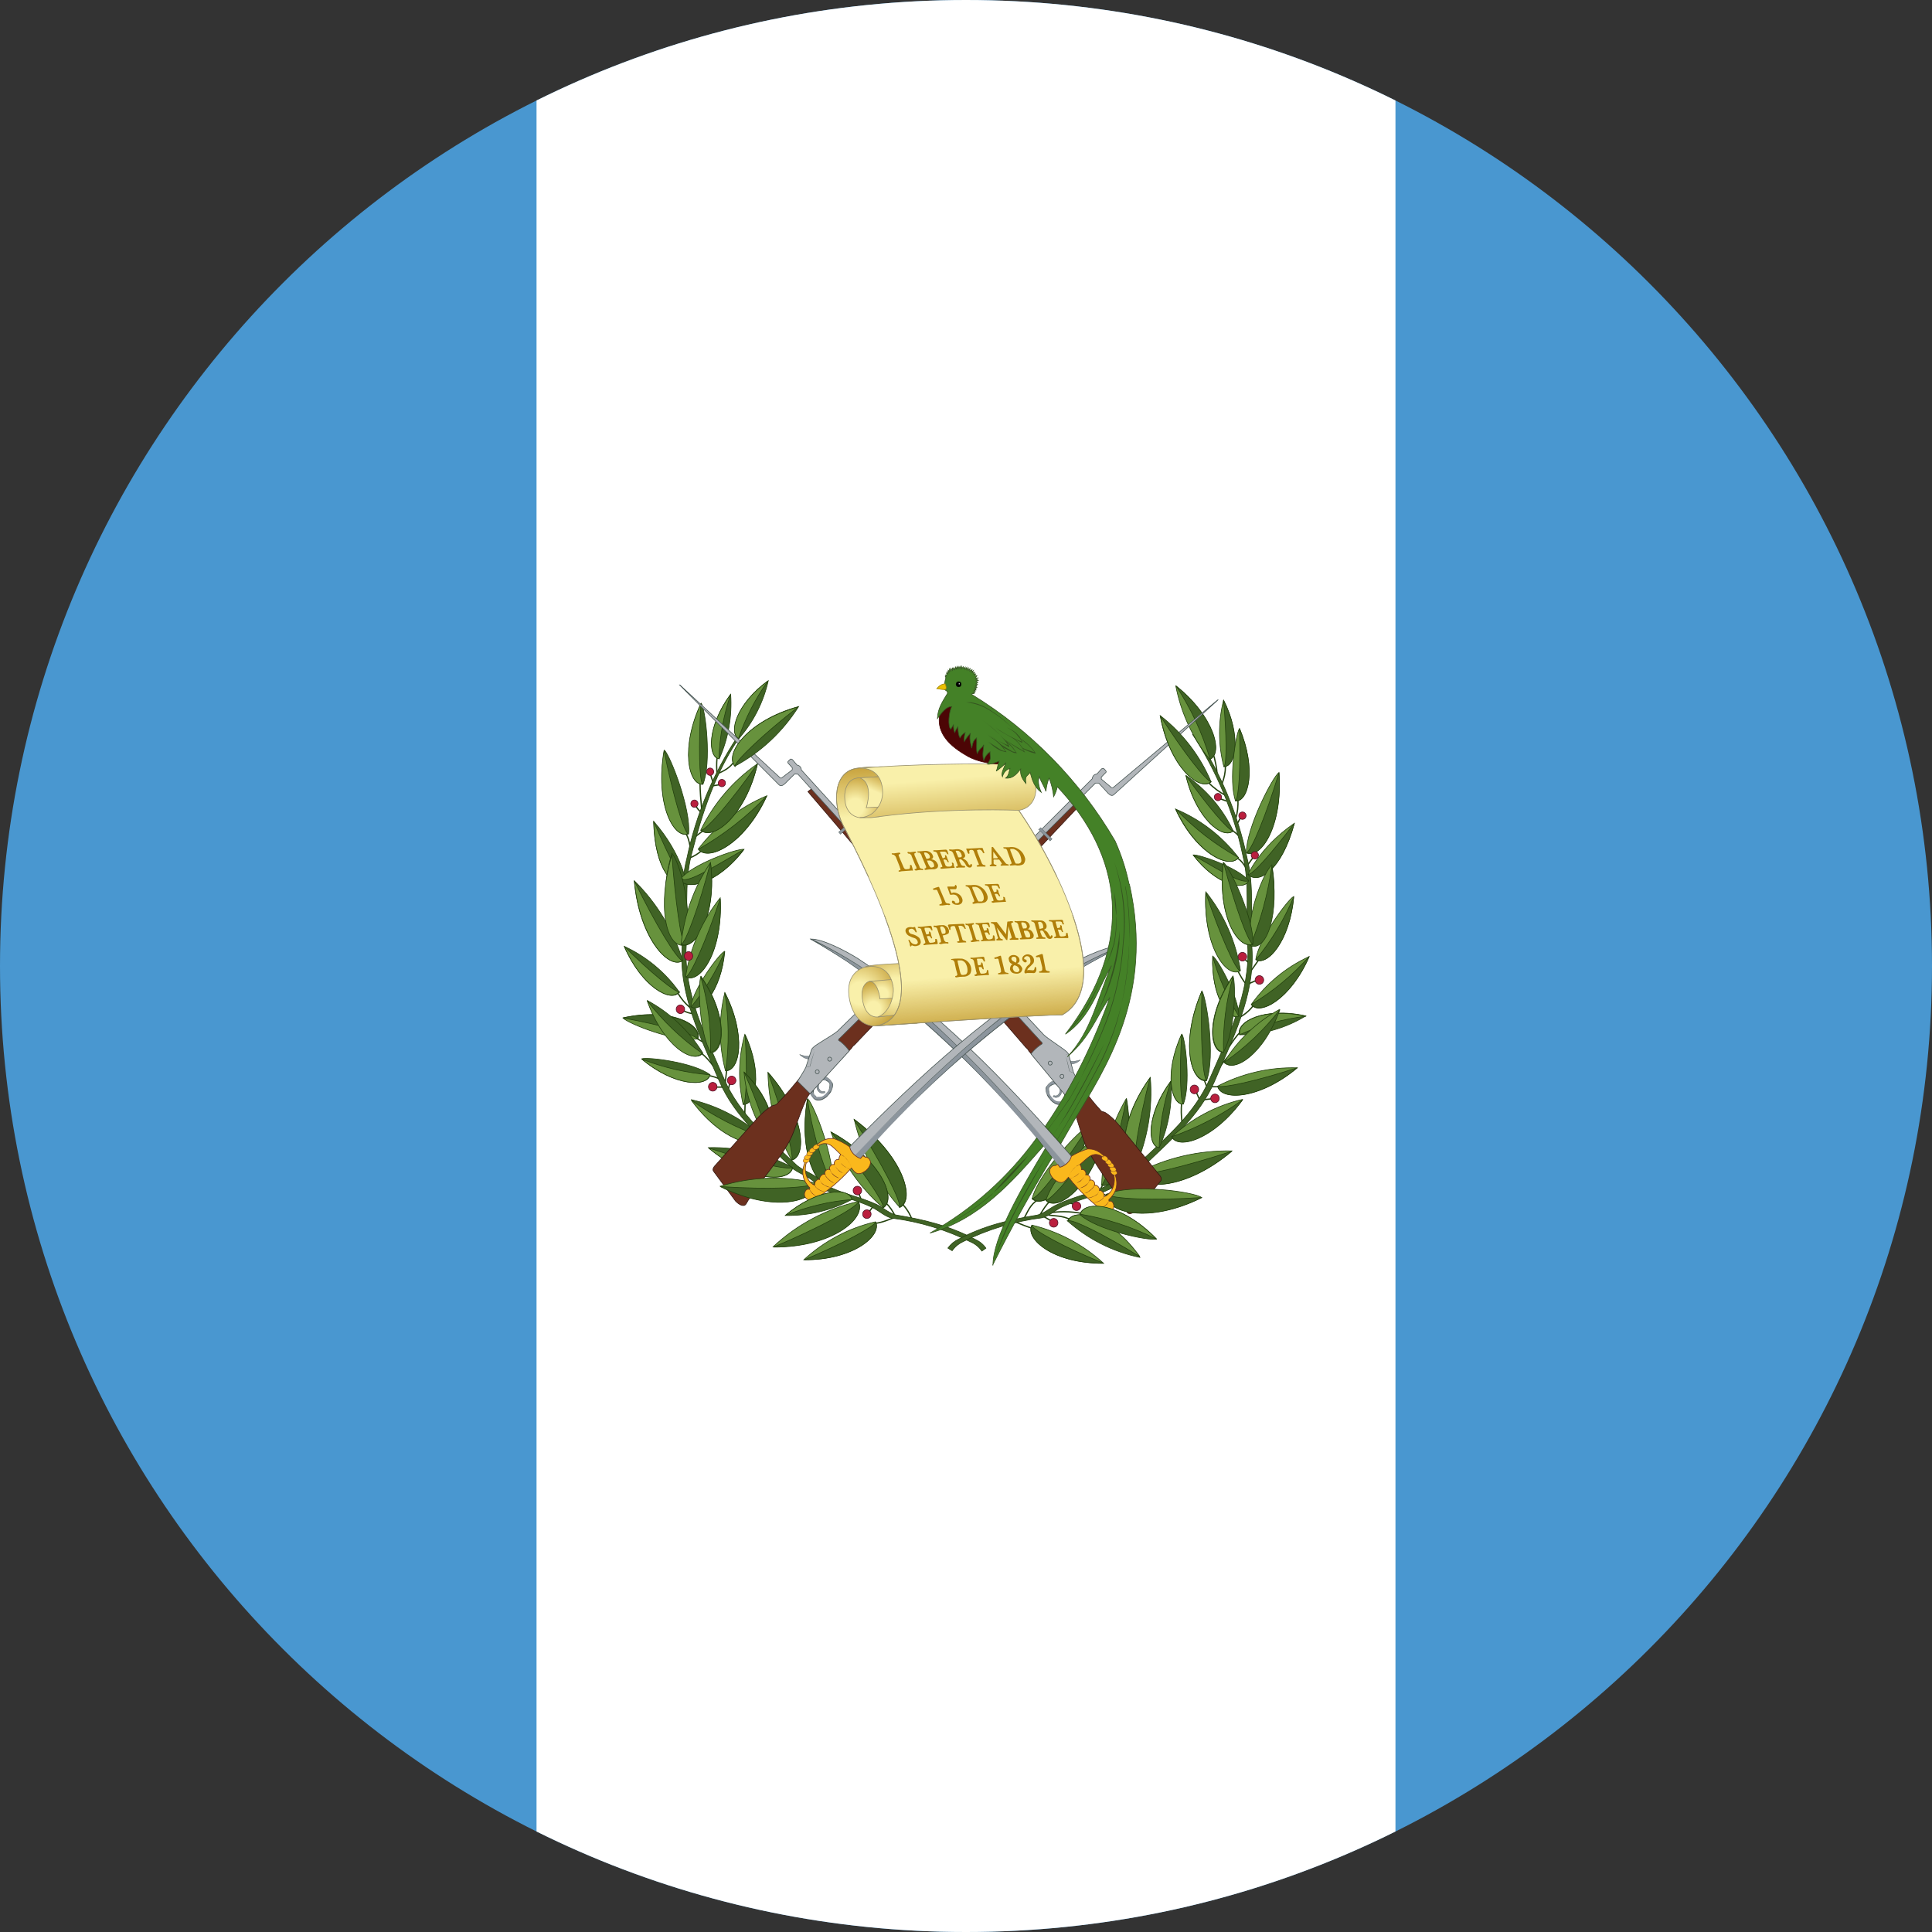 <svg width="24" height="24" viewBox="0 0 24 24" fill="none" xmlns="http://www.w3.org/2000/svg">
<rect x="0" y="0" width="24" height="24" fill="#333333" stroke="none"/>
<g clip-path="url(#clip0_2214_3459)">
<g clip-path="url(#clip1_2214_3459)">
<path d="M-4 0H28V24H-4V0Z" fill="#4997D0"/>
<path d="M6.665 0H17.335V24H6.665V0Z" fill="white"/>
<path d="M10.87 15.198C10.98 15.182 11.04 15.149 11.114 15.124M11.207 14.955C11.261 15.01 11.302 15.076 11.329 15.149M11 14.938C11.052 14.987 11.093 15.046 11.122 15.112M9.114 9.467C9.073 9.533 8.992 9.579 8.919 9.608M8.907 9.6C8.901 9.539 8.901 9.478 8.907 9.418M8.83 9.624C8.83 9.641 8.846 9.682 8.854 9.707M8.939 9.748L8.858 9.761M8.696 9.723C8.696 9.831 8.708 9.955 8.716 10.05M8.643 10.009C8.662 10.044 8.684 10.071 8.708 10.087M8.521 10.356C8.543 10.389 8.561 10.444 8.574 10.521M8.724 10.327L8.643 10.389M8.712 10.571C8.671 10.606 8.624 10.635 8.57 10.657M8.416 12.327C8.457 12.402 8.512 12.467 8.578 12.521M8.602 12.591C8.56 12.586 8.518 12.572 8.481 12.55M8.659 12.901L8.728 12.942M8.712 13.083C8.761 13.121 8.811 13.175 8.862 13.244M8.805 13.36C8.862 13.373 8.905 13.387 8.935 13.401M8.895 13.504H8.976M9.028 13.285L9.008 13.459M9.049 13.525L9.065 13.459M9.256 13.707L9.252 13.839M10.842 14.992L10.793 15.058M10.696 14.897L10.667 14.822" stroke="#24420E" stroke-width="0.016"/>
<path d="M12.249 15.508C12.216 15.459 12.169 15.421 12.116 15.397C11.803 15.231 11.491 15.153 11.142 15.095C11.057 15.083 10.976 15.004 10.89 14.963C10.688 14.868 10.464 14.831 10.27 14.727C10.258 14.723 10.209 14.694 10.189 14.665C10.107 14.574 9.966 14.546 9.88 14.459C9.54 14.136 9.183 13.839 8.996 13.405C8.769 12.88 8.489 12.339 8.525 11.744C8.55 11.364 8.497 10.984 8.586 10.628C8.724 10.091 8.895 9.566 9.211 9.124L9.158 9.157C8.858 9.612 8.646 10.121 8.534 10.657C8.44 11.017 8.493 11.401 8.473 11.773C8.432 12.372 8.716 12.913 8.939 13.438C9.126 13.868 9.487 14.169 9.824 14.496C9.913 14.579 10.051 14.607 10.132 14.703L10.213 14.764C10.412 14.864 10.635 14.901 10.838 15C10.919 15.041 11 15.116 11.081 15.132C11.422 15.176 11.754 15.276 12.063 15.43C12.117 15.454 12.163 15.492 12.197 15.541L12.249 15.504" fill="#406325"/>
<path d="M12.249 15.508C12.216 15.459 12.169 15.421 12.116 15.397C11.803 15.231 11.491 15.153 11.142 15.095C11.057 15.083 10.976 15.004 10.89 14.963C10.688 14.868 10.464 14.831 10.27 14.727C10.258 14.723 10.209 14.694 10.189 14.665C10.107 14.574 9.966 14.546 9.88 14.459C9.54 14.136 9.183 13.839 8.996 13.405C8.769 12.88 8.489 12.339 8.525 11.744C8.55 11.364 8.497 10.984 8.586 10.628C8.724 10.091 8.895 9.566 9.211 9.124L9.158 9.157C8.858 9.612 8.646 10.121 8.534 10.657C8.44 11.017 8.493 11.401 8.473 11.773C8.432 12.372 8.716 12.913 8.939 13.438C9.126 13.868 9.487 14.169 9.824 14.496C9.913 14.579 10.051 14.607 10.132 14.703L10.213 14.764C10.412 14.864 10.635 14.901 10.838 15C10.919 15.041 11 15.116 11.081 15.132C11.422 15.176 11.754 15.276 12.063 15.43C12.117 15.454 12.163 15.492 12.197 15.541L12.249 15.504" stroke="#24420E" stroke-width="0.008"/>
<path d="M9.012 13.302C8.929 12.984 8.926 12.65 9.004 12.331C9.276 12.868 9.187 13.31 9.012 13.302ZM10.874 15.178C10.543 15.255 10.238 15.417 9.986 15.649C10.598 15.653 10.959 15.347 10.874 15.178ZM11.178 15C10.901 14.69 10.706 14.313 10.611 13.905C11.219 14.355 11.377 14.909 11.178 15Z" fill="#67923D" stroke="#24420E" stroke-width="0.008"/>
<path d="M10.972 15.004C10.679 14.752 10.456 14.428 10.322 14.062C10.943 14.401 11.146 14.897 10.972 15.004ZM10.339 14.723C10.379 14.401 10.111 13.723 10.034 13.649C9.913 14.331 10.156 14.789 10.339 14.723ZM9.231 13.719C9.166 13.433 9.173 13.134 9.252 12.851C9.475 13.335 9.385 13.727 9.231 13.719ZM8.675 10.546C8.898 10.253 9.191 10.025 9.527 9.885C9.252 10.488 8.797 10.707 8.675 10.546Z" fill="#67923D" stroke="#24420E" stroke-width="0.008"/>
<path d="M8.704 10.314C8.865 9.981 9.108 9.697 9.41 9.488C9.26 10.136 8.854 10.446 8.704 10.314ZM9.836 14.413C9.648 14.081 9.546 13.706 9.54 13.322C9.994 13.839 10.026 14.368 9.832 14.413H9.836ZM8.671 12.905C8.387 12.95 7.803 12.715 7.738 12.645C8.331 12.512 8.728 12.727 8.671 12.905ZM8.582 12.504C8.615 12.277 8.931 11.851 9 11.818C8.959 12.314 8.7 12.587 8.582 12.504ZM10.663 14.925C10.268 15.015 9.903 15.209 9.604 15.488C10.335 15.492 10.769 15.128 10.663 14.925Z" fill="#67923D" stroke="#24420E" stroke-width="0.008"/>
<path d="M9.016 13.298C9.187 13.306 9.276 12.868 9.004 12.331C9.055 12.651 9.059 12.976 9.016 13.298ZM9.471 14.124C9.22 13.896 8.917 13.737 8.59 13.661C8.951 14.161 9.398 14.285 9.471 14.124ZM8.481 11.934C8.365 11.557 8.159 11.216 7.88 10.942C7.941 11.653 8.31 12.046 8.481 11.934ZM8.821 13.351C8.619 13.198 8.051 13.128 7.97 13.153C8.383 13.5 8.789 13.504 8.821 13.351ZM8.44 12.326C8.265 12.078 8.028 11.882 7.755 11.756C7.978 12.269 8.347 12.459 8.44 12.322V12.326ZM8.554 10.36C8.586 10.046 8.327 9.393 8.254 9.318C8.136 9.98 8.371 10.422 8.55 10.36H8.554ZM8.732 9.744C8.842 9.475 8.765 8.818 8.712 8.736C8.452 9.294 8.558 9.752 8.732 9.744Z" fill="#406325" stroke="#24420E" stroke-width="0.008"/>
<path d="M8.935 9.426C9.047 9.175 9.096 8.899 9.077 8.624C8.785 9.025 8.793 9.405 8.935 9.426ZM9.179 9.174C9.358 8.97 9.484 8.722 9.544 8.455C9.15 8.744 9.049 9.108 9.179 9.174ZM8.525 10.959C8.529 10.996 8.485 10.62 8.12 10.203C8.136 10.814 8.371 11.046 8.525 10.959ZM9.848 14.504C9.525 14.332 9.165 14.247 8.801 14.256C9.312 14.686 9.811 14.694 9.848 14.504ZM10.339 14.723C10.152 14.785 9.913 14.331 10.03 13.649C10.083 14.019 10.185 14.381 10.335 14.723H10.339ZM10.878 15.178C10.959 15.347 10.602 15.653 9.994 15.649C10.481 15.442 10.854 15.24 10.878 15.182V15.178ZM11.174 14.996C11.373 14.901 11.219 14.355 10.607 13.905C10.955 14.45 11.195 14.921 11.174 14.996Z" fill="#406325" stroke="#24420E" stroke-width="0.008"/>
<path d="M10.972 15C11.142 14.888 10.943 14.401 10.322 14.062C10.708 14.525 10.98 14.93 10.972 15ZM9.235 13.719C9.385 13.727 9.479 13.335 9.256 12.851C9.284 13.306 9.272 13.678 9.235 13.719ZM8.675 10.55C8.797 10.707 9.243 10.492 9.523 9.889C9.274 10.15 8.988 10.372 8.675 10.55Z" fill="#406325" stroke="#24420E" stroke-width="0.008"/>
<path d="M8.712 10.314C8.858 10.446 9.26 10.136 9.41 9.488C9.085 9.955 8.777 10.306 8.712 10.314ZM9.836 14.409C10.026 14.364 9.998 13.839 9.54 13.322C9.742 13.88 9.864 14.347 9.836 14.409ZM8.663 12.905C8.72 12.727 8.327 12.517 7.738 12.645C8.237 12.736 8.631 12.851 8.663 12.905ZM8.586 12.508C8.704 12.583 8.955 12.314 9.004 11.818C8.898 12.067 8.757 12.3 8.586 12.508ZM10.663 14.93C10.765 15.136 10.339 15.496 9.609 15.492C10.185 15.248 10.635 15.004 10.663 14.93Z" fill="#406325" stroke="#24420E" stroke-width="0.008"/>
<path d="M8.732 13.083C8.562 12.807 8.325 12.582 8.043 12.43C8.245 12.992 8.619 13.219 8.732 13.083Z" fill="#406325" stroke="#24420E" stroke-width="0.008"/>
<path d="M8.448 10.922C8.611 10.727 9.158 10.541 9.243 10.55C8.919 10.984 8.513 11.07 8.448 10.922ZM9.466 14.124C9.393 14.289 8.951 14.165 8.586 13.665C8.856 13.861 9.153 14.015 9.466 14.124ZM8.477 11.934C8.306 12.046 7.945 11.653 7.88 10.942C8.148 11.492 8.408 11.913 8.477 11.934ZM8.817 13.351C8.789 13.504 8.383 13.5 7.974 13.157C8.244 13.263 8.528 13.328 8.817 13.351ZM8.432 12.322C8.339 12.455 7.978 12.269 7.755 11.756C8.087 12.087 8.383 12.322 8.436 12.322H8.432ZM8.546 10.356C8.367 10.422 8.136 9.984 8.249 9.323C8.359 9.88 8.493 10.322 8.546 10.356ZM8.728 9.74C8.554 9.752 8.448 9.294 8.708 8.736C8.675 9.265 8.688 9.699 8.728 9.74ZM8.931 9.426C8.793 9.401 8.781 9.025 9.077 8.624C8.989 8.883 8.94 9.153 8.931 9.426ZM9.174 9.174C9.049 9.104 9.146 8.744 9.54 8.459C9.384 8.678 9.261 8.918 9.174 9.174Z" fill="#67923D" stroke="#24420E" stroke-width="0.008"/>
<path d="M8.525 10.959C8.367 11.046 8.136 10.814 8.12 10.203C8.328 10.688 8.463 10.94 8.525 10.959ZM9.844 14.504C9.807 14.694 9.312 14.686 8.801 14.26C9.337 14.438 9.787 14.537 9.844 14.504ZM9.511 14.111C9.358 13.874 9.266 13.601 9.243 13.318C9.608 13.678 9.657 14.066 9.519 14.111H9.511ZM8.83 13.079C8.684 12.839 8.667 12.215 8.708 12.128C9.045 12.62 9.004 13.066 8.83 13.079ZM8.72 13.083C8.611 13.219 8.237 12.996 8.039 12.43C8.232 12.681 8.462 12.901 8.72 13.083Z" fill="#67923D" stroke="#24420E" stroke-width="0.008"/>
<path d="M8.448 10.922C8.513 11.07 8.911 10.984 9.239 10.554C8.753 10.835 8.562 10.959 8.448 10.922ZM8.826 13.07C9 13.058 9.041 12.616 8.704 12.128C8.793 12.435 8.835 12.755 8.826 13.075V13.07ZM9.515 14.112C9.653 14.07 9.604 13.678 9.243 13.318C9.422 13.719 9.535 14.062 9.515 14.112Z" fill="#406325" stroke="#24420E" stroke-width="0.008"/>
<path d="M8.521 11.657C8.602 11.31 8.452 10.723 8.347 10.599C8.156 11.236 8.339 11.698 8.521 11.657Z" fill="#406325" stroke="#24420E" stroke-width="0.008"/>
<path d="M8.513 11.74C8.27 11.794 8.16 11.244 8.347 10.62C8.387 11.178 8.46 11.699 8.509 11.736L8.513 11.74Z" fill="#67923D" stroke="#24420E" stroke-width="0.008"/>
<path d="M8.46 11.736C8.496 11.37 8.622 11.019 8.826 10.715C8.907 11.368 8.643 11.802 8.46 11.736Z" fill="#67923D" stroke="#24420E" stroke-width="0.008"/>
<path d="M8.464 11.732C8.647 11.798 8.907 11.368 8.826 10.715C8.684 11.265 8.521 11.698 8.464 11.732Z" fill="#406325" stroke="#24420E" stroke-width="0.008"/>
<path d="M8.517 12.132C8.573 11.773 8.722 11.435 8.947 11.153C8.98 11.822 8.692 12.223 8.517 12.132Z" fill="#67923D" stroke="#24420E" stroke-width="0.008"/>
<path d="M8.521 12.136C8.692 12.227 8.98 11.831 8.947 11.165C8.769 11.694 8.582 12.112 8.521 12.136Z" fill="#406325" stroke="#24420E" stroke-width="0.008"/>
<path d="M8.627 10.029C8.651 10.029 8.671 10.009 8.671 9.984C8.671 9.959 8.651 9.938 8.627 9.938C8.602 9.938 8.582 9.959 8.582 9.984C8.582 10.009 8.602 10.029 8.627 10.029Z" fill="#BA1F3E" stroke="#511124" stroke-width="0.008"/>
<path d="M8.967 9.773C8.992 9.773 9.012 9.753 9.012 9.728C9.012 9.702 8.992 9.682 8.967 9.682C8.943 9.682 8.923 9.702 8.923 9.728C8.923 9.753 8.943 9.773 8.967 9.773Z" fill="#BA1F3E" stroke="#511124" stroke-width="0.008"/>
<path d="M8.821 9.632C8.846 9.632 8.866 9.612 8.866 9.587C8.866 9.562 8.846 9.541 8.821 9.541C8.797 9.541 8.777 9.562 8.777 9.587C8.777 9.612 8.797 9.632 8.821 9.632Z" fill="#BA1F3E" stroke="#511124" stroke-width="0.008"/>
<path d="M8.452 12.591C8.481 12.591 8.505 12.567 8.505 12.537C8.505 12.508 8.481 12.484 8.452 12.484C8.423 12.484 8.4 12.508 8.4 12.537C8.4 12.567 8.423 12.591 8.452 12.591Z" fill="#BA1F3E" stroke="#511124" stroke-width="0.008"/>
<path d="M8.554 11.93C8.583 11.93 8.606 11.906 8.606 11.876C8.606 11.847 8.583 11.822 8.554 11.822C8.525 11.822 8.501 11.847 8.501 11.876C8.501 11.906 8.525 11.93 8.554 11.93Z" fill="#BA1F3E" stroke="#511124" stroke-width="0.008"/>
<path d="M9.089 13.475C9.118 13.475 9.142 13.451 9.142 13.422C9.142 13.392 9.118 13.368 9.089 13.368C9.06 13.368 9.036 13.392 9.036 13.422C9.036 13.451 9.06 13.475 9.089 13.475Z" fill="#BA1F3E" stroke="#511124" stroke-width="0.008"/>
<path d="M8.854 13.554C8.883 13.554 8.907 13.53 8.907 13.5C8.907 13.47 8.883 13.446 8.854 13.446C8.825 13.446 8.801 13.47 8.801 13.5C8.801 13.53 8.825 13.554 8.854 13.554Z" fill="#BA1F3E" stroke="#511124" stroke-width="0.008"/>
<path d="M10.651 14.843C10.68 14.843 10.704 14.819 10.704 14.789C10.704 14.76 10.68 14.736 10.651 14.736C10.622 14.736 10.598 14.76 10.598 14.789C10.598 14.819 10.622 14.843 10.651 14.843Z" fill="#BA1F3E" stroke="#511124" stroke-width="0.008"/>
<path d="M10.769 15.136C10.798 15.136 10.821 15.112 10.821 15.082C10.821 15.053 10.798 15.029 10.769 15.029C10.739 15.029 10.716 15.053 10.716 15.082C10.716 15.112 10.739 15.136 10.769 15.136Z" fill="#BA1F3E" stroke="#511124" stroke-width="0.008"/>
<path d="M15.292 10.302C15.32 10.327 15.341 10.335 15.385 10.38M15.117 9.599C15.117 9.542 15.093 9.447 15.081 9.393M15.223 9.517C15.223 9.594 15.208 9.668 15.178 9.74M15.008 9.719C15.078 9.788 15.15 9.842 15.223 9.88M15.377 9.93C15.383 10.013 15.373 10.095 15.349 10.178M15.365 10.24L15.418 10.145M15.341 10.649C15.397 10.661 15.454 10.732 15.483 10.794M15.503 10.74L15.568 10.649M15.637 11.922L15.539 12.062M15.377 12.062C15.409 12.12 15.442 12.186 15.483 12.227M15.584 12.471C15.537 12.54 15.474 12.597 15.401 12.636M15.409 12.822C15.365 12.855 15.308 12.946 15.259 13.017M15.6 12.182L15.515 12.219M15.458 11.913L15.507 11.955M15.13 13.5H15.049M14.963 13.426L14.988 13.492M14.679 13.703C14.671 13.78 14.673 13.857 14.683 13.934M14.858 13.562L14.898 13.653M15.057 13.649L14.955 13.661M13.706 14.707L13.665 14.781M14.148 14.616C14.088 14.621 14.033 14.618 13.982 14.607M13.758 14.855C13.718 14.839 13.677 14.825 13.637 14.814M13.04 14.926C13.004 14.954 12.959 15.025 12.919 15.091M12.894 14.905C12.797 14.959 12.765 15.058 12.716 15.145M12.829 15.26C12.765 15.241 12.693 15.213 12.614 15.178M13.292 15.149C13.199 15.099 13.101 15.107 13.004 15.091M13.442 15.074C13.293 15.047 13.154 15.045 13.024 15.07M13.341 14.963L13.284 14.938M13.057 15.165L12.963 15.111M15.312 13.079C15.261 13.117 15.211 13.171 15.162 13.24M15.235 9.951L15.146 9.918" stroke="#24420E" stroke-width="0.016"/>
<path d="M11.775 15.504C11.813 15.454 11.857 15.417 11.909 15.393C12.221 15.227 12.533 15.153 12.882 15.095C12.967 15.079 13.049 15 13.134 14.963C13.337 14.864 13.56 14.826 13.754 14.727C13.767 14.719 13.815 14.69 13.836 14.661C13.917 14.57 14.059 14.541 14.144 14.454C14.485 14.132 14.842 13.835 15.028 13.401C15.255 12.876 15.535 12.335 15.499 11.74C15.474 11.36 15.527 10.979 15.438 10.624C15.325 10.087 15.113 9.577 14.813 9.12L14.866 9.153C15.167 9.609 15.379 10.12 15.491 10.657C15.584 11.013 15.531 11.397 15.552 11.773C15.592 12.368 15.308 12.909 15.085 13.438C14.898 13.868 14.537 14.165 14.201 14.492C14.111 14.574 13.973 14.603 13.892 14.698L13.811 14.76C13.612 14.86 13.389 14.901 13.187 14.996C13.105 15.037 13.024 15.111 12.943 15.128C12.602 15.171 12.27 15.272 11.961 15.425C11.908 15.45 11.861 15.488 11.828 15.537L11.775 15.504Z" fill="#406325" stroke="#24420E" stroke-width="0.008"/>
<path d="M14.988 13.426C15.101 13.12 14.988 12.401 14.931 12.31C14.659 12.946 14.793 13.45 14.988 13.426Z" fill="#406325" stroke="#24420E" stroke-width="0.008"/>
<path d="M14.7 13.715C14.793 13.483 14.728 12.917 14.683 12.847C14.46 13.331 14.55 13.727 14.7 13.715ZM15.385 10.653C15.18 10.386 14.91 10.178 14.602 10.05C14.854 10.599 15.271 10.802 15.385 10.653Z" fill="#406325" stroke="#24420E" stroke-width="0.008"/>
<path d="M15.32 10.323C15.187 10.044 14.984 9.806 14.732 9.633C14.858 10.17 15.194 10.43 15.32 10.323ZM15.511 10.938C15.369 10.773 14.894 10.612 14.821 10.62C15.105 10.992 15.454 11.07 15.511 10.938ZM15.397 12.855C15.688 12.854 15.972 12.772 16.221 12.62C15.697 12.504 15.349 12.698 15.397 12.855ZM15.389 12.62C15.389 12.389 15.134 11.926 15.065 11.876C15.044 12.372 15.263 12.682 15.389 12.62Z" fill="#406325" stroke="#24420E" stroke-width="0.008"/>
<path d="M15.409 12.054C15.353 11.696 15.204 11.36 14.979 11.079C14.947 11.748 15.235 12.145 15.409 12.054ZM13.259 15.165C13.515 15.394 13.826 15.551 14.16 15.62C13.803 15.111 13.345 14.996 13.264 15.165H13.259Z" fill="#406325" stroke="#24420E" stroke-width="0.008"/>
<path d="M14.988 13.417C14.789 13.442 14.659 12.946 14.931 12.31C14.911 12.897 14.939 13.372 14.988 13.417ZM12.821 15.219C13.152 15.299 13.457 15.462 13.71 15.694C13.097 15.698 12.736 15.392 12.817 15.223L12.821 15.219ZM12.821 14.893C12.902 14.562 13.43 14.017 13.531 13.979C13.385 14.686 12.976 15.033 12.821 14.893ZM13.685 14.723C13.696 14.344 13.8 13.975 13.99 13.649C14.111 14.326 13.868 14.785 13.685 14.723ZM14.558 14.12C14.807 13.893 15.108 13.734 15.434 13.657C15.073 14.157 14.631 14.281 14.554 14.12H14.558ZM15.6 11.917C15.641 11.657 15.994 11.178 16.071 11.136C16.022 11.698 15.734 12.004 15.6 11.922V11.917Z" fill="#67923D" stroke="#24420E" stroke-width="0.008"/>
<path d="M15.126 13.492C15.432 13.334 15.772 13.255 16.115 13.265C15.637 13.665 15.162 13.669 15.126 13.492ZM15.543 12.479C15.727 12.22 15.975 12.015 16.261 11.884C16.026 12.422 15.641 12.62 15.543 12.479ZM15.482 10.595C15.482 10.281 15.807 9.657 15.888 9.595C15.933 10.261 15.657 10.678 15.482 10.595ZM15.203 9.525C15.133 9.254 15.131 8.97 15.199 8.699C15.422 9.149 15.349 9.525 15.199 9.525H15.203Z" fill="#67923D" stroke="#24420E" stroke-width="0.008"/>
<path d="M15.028 9.434C14.816 9.17 14.671 8.856 14.606 8.521C15.085 8.905 15.191 9.364 15.028 9.434ZM15.503 10.86C15.491 10.897 15.624 10.541 16.079 10.227C15.917 10.818 15.633 10.984 15.503 10.86ZM14.12 14.574C14.486 14.383 14.893 14.288 15.304 14.297C14.728 14.785 14.16 14.793 14.12 14.574ZM14.7 13.715C14.55 13.723 14.456 13.331 14.679 12.847C14.651 13.302 14.663 13.674 14.7 13.715ZM15.385 10.653C15.276 10.802 14.858 10.604 14.606 10.05C14.834 10.29 15.097 10.494 15.385 10.653ZM15.316 10.322C15.191 10.43 14.858 10.174 14.732 9.633C15.004 10.021 15.259 10.314 15.316 10.322ZM15.511 10.942C15.454 11.07 15.109 10.996 14.825 10.624C15.247 10.868 15.414 10.971 15.515 10.942H15.511ZM15.405 12.851C15.353 12.694 15.702 12.508 16.225 12.624C15.942 12.657 15.666 12.734 15.405 12.851ZM15.389 12.62C15.259 12.682 15.044 12.376 15.065 11.88C15.137 12.143 15.247 12.393 15.389 12.624V12.62Z" fill="#67923D" stroke="#24420E" stroke-width="0.008"/>
<path d="M15.405 12.062C15.231 12.153 14.947 11.756 14.979 11.091C15.158 11.62 15.345 12.037 15.405 12.062ZM13.268 15.165C13.349 14.992 13.799 15.107 14.16 15.611C13.714 15.335 13.329 15.145 13.268 15.165Z" fill="#67923D" stroke="#24420E" stroke-width="0.008"/>
<path d="M13.685 14.715C13.872 14.781 14.111 14.326 13.994 13.645C13.88 14.223 13.742 14.682 13.685 14.719V14.715Z" fill="#406325" stroke="#24420E" stroke-width="0.008"/>
<path d="M14.103 14.5C14.257 14.15 14.321 13.766 14.29 13.384C13.884 13.946 13.909 14.471 14.103 14.5ZM12.817 15.223C12.736 15.393 13.089 15.698 13.702 15.69C13.215 15.492 12.842 15.285 12.817 15.223ZM12.825 14.888C12.98 15.029 13.385 14.686 13.531 13.979C13.203 14.492 12.894 14.88 12.825 14.888ZM14.558 14.12C14.631 14.285 15.073 14.161 15.438 13.661C15.168 13.857 14.871 14.011 14.558 14.12ZM15.604 11.918C15.738 12.004 16.022 11.698 16.071 11.141C15.954 11.422 15.796 11.683 15.604 11.918ZM15.126 13.492C15.166 13.674 15.633 13.665 16.115 13.264C15.608 13.43 15.182 13.521 15.13 13.492H15.126ZM15.547 12.475C15.649 12.616 16.03 12.418 16.265 11.88C16.057 12.115 15.815 12.315 15.547 12.475ZM15.491 10.591C15.661 10.674 15.937 10.261 15.888 9.599C15.726 10.137 15.547 10.562 15.487 10.591H15.491ZM15.207 9.521C15.349 9.525 15.426 9.149 15.199 8.695C15.239 9.128 15.239 9.484 15.207 9.521ZM15.032 9.43C15.194 9.36 15.089 8.905 14.61 8.521C14.795 8.801 14.937 9.107 15.032 9.43ZM15.503 10.864C15.633 10.988 15.917 10.822 16.079 10.227C15.76 10.643 15.568 10.856 15.503 10.864ZM14.123 14.579C14.164 14.793 14.728 14.785 15.3 14.302C14.695 14.5 14.188 14.616 14.123 14.579Z" fill="#406325" stroke="#24420E" stroke-width="0.008"/>
<path d="M14.399 14.26C14.516 14 14.566 13.715 14.545 13.43C14.241 13.843 14.253 14.236 14.399 14.256V14.26ZM15.194 13.074C15.341 12.839 15.357 12.211 15.316 12.124C14.979 12.616 15.02 13.062 15.194 13.074Z" fill="#406325" stroke="#24420E" stroke-width="0.008"/>
<path d="M14.103 14.496C13.909 14.471 13.888 13.946 14.286 13.388C14.14 13.959 14.067 14.438 14.103 14.496ZM15.531 11.674C15.491 11.351 15.694 10.843 15.799 10.744C15.904 11.339 15.689 11.736 15.531 11.674ZM14.399 14.256C14.253 14.236 14.241 13.843 14.546 13.43C14.456 13.696 14.407 13.975 14.399 14.256ZM15.349 9.951C15.259 9.703 15.349 9.124 15.397 9.05C15.612 9.554 15.503 9.963 15.349 9.951ZM12.992 14.913C13.093 14.583 13.649 14.045 13.754 14.004C13.58 14.727 13.146 15.062 12.992 14.913ZM15.207 13.194C15.376 12.919 15.612 12.694 15.892 12.541C15.689 13.103 15.316 13.331 15.203 13.194H15.207ZM15.199 13.07C15.024 13.054 14.984 12.616 15.32 12.124C15.231 12.431 15.19 12.75 15.199 13.07Z" fill="#67923D" stroke="#24420E" stroke-width="0.008"/>
<path d="M15.531 11.748C15.742 11.827 15.896 11.343 15.799 10.761C15.751 11.101 15.662 11.435 15.531 11.752V11.748Z" fill="#406325" stroke="#24420E" stroke-width="0.008"/>
<path d="M15.564 11.732C15.584 11.422 15.28 10.781 15.198 10.711C15.117 11.364 15.381 11.798 15.564 11.732ZM15.349 9.946C15.507 9.963 15.612 9.558 15.397 9.05C15.414 9.525 15.389 9.909 15.349 9.946ZM12.996 14.909C13.15 15.062 13.58 14.727 13.754 14.008C13.397 14.516 13.065 14.901 12.996 14.909ZM15.211 13.194C15.324 13.331 15.697 13.107 15.9 12.541C15.704 12.793 15.472 13.013 15.211 13.194Z" fill="#406325" stroke="#24420E" stroke-width="0.008"/>
<path d="M15.56 11.727C15.377 11.798 15.117 11.368 15.199 10.715C15.341 11.261 15.503 11.694 15.56 11.727Z" fill="#67923D" stroke="#24420E" stroke-width="0.008"/>
<path d="M15.434 10.178C15.459 10.178 15.479 10.158 15.479 10.132C15.479 10.107 15.459 10.087 15.434 10.087C15.409 10.087 15.389 10.107 15.389 10.132C15.389 10.158 15.409 10.178 15.434 10.178Z" fill="#BA1F3E" stroke="#511124" stroke-width="0.008"/>
<path d="M15.588 10.67C15.613 10.67 15.633 10.649 15.633 10.624C15.633 10.599 15.613 10.579 15.588 10.579C15.563 10.579 15.543 10.599 15.543 10.624C15.543 10.649 15.563 10.67 15.588 10.67Z" fill="#BA1F3E" stroke="#511124" stroke-width="0.008"/>
<path d="M15.645 12.227C15.674 12.227 15.698 12.204 15.698 12.174C15.698 12.144 15.674 12.12 15.645 12.12C15.616 12.12 15.592 12.144 15.592 12.174C15.592 12.204 15.616 12.227 15.645 12.227Z" fill="#BA1F3E" stroke="#511124" stroke-width="0.008"/>
<path d="M15.434 11.938C15.463 11.938 15.487 11.914 15.487 11.884C15.487 11.855 15.463 11.831 15.434 11.831C15.405 11.831 15.381 11.855 15.381 11.884C15.381 11.914 15.405 11.938 15.434 11.938Z" fill="#BA1F3E" stroke="#511124" stroke-width="0.008"/>
<path d="M14.838 13.587C14.867 13.587 14.89 13.563 14.89 13.533C14.89 13.504 14.867 13.479 14.838 13.479C14.808 13.479 14.785 13.504 14.785 13.533C14.785 13.563 14.808 13.587 14.838 13.587Z" fill="#BA1F3E" stroke="#511124" stroke-width="0.008"/>
<path d="M15.093 13.698C15.122 13.698 15.146 13.674 15.146 13.645C15.146 13.615 15.122 13.591 15.093 13.591C15.064 13.591 15.04 13.615 15.04 13.645C15.04 13.674 15.064 13.698 15.093 13.698Z" fill="#BA1F3E" stroke="#511124" stroke-width="0.008"/>
<path d="M13.373 15.037C13.402 15.037 13.426 15.013 13.426 14.983C13.426 14.954 13.402 14.93 13.373 14.93C13.344 14.93 13.32 14.954 13.32 14.983C13.32 15.013 13.344 15.037 13.373 15.037Z" fill="#BA1F3E" stroke="#511124" stroke-width="0.008"/>
<path d="M13.089 15.244C13.118 15.244 13.142 15.22 13.142 15.19C13.142 15.16 13.118 15.136 13.089 15.136C13.06 15.136 13.036 15.16 13.036 15.19C13.036 15.22 13.06 15.244 13.089 15.244Z" fill="#BA1F3E" stroke="#511124" stroke-width="0.008"/>
<path d="M15.13 9.947C15.154 9.947 15.174 9.926 15.174 9.901C15.174 9.876 15.154 9.856 15.13 9.856C15.105 9.856 15.085 9.876 15.085 9.901C15.085 9.926 15.105 9.947 15.13 9.947Z" fill="#BA1F3E" stroke="#511124" stroke-width="0.008"/>
<path d="M10.148 13.496C10.14 13.537 10.181 13.591 10.229 13.579C10.249 13.579 10.258 13.558 10.237 13.558C10.218 13.563 10.202 13.559 10.189 13.546C10.179 13.534 10.172 13.521 10.169 13.507C10.167 13.492 10.168 13.477 10.172 13.463L10.148 13.496Z" fill="#8C959D" stroke="#485654" stroke-width="0.004"/>
<path d="M10.266 13.578C10.225 13.628 10.164 13.649 10.128 13.616C10.101 13.591 10.094 13.563 10.107 13.533L10.067 13.587C10.067 13.587 10.091 13.64 10.132 13.661C10.185 13.682 10.254 13.649 10.294 13.595C10.327 13.554 10.359 13.496 10.335 13.446C10.316 13.414 10.288 13.389 10.254 13.376L10.213 13.417C10.235 13.412 10.258 13.417 10.282 13.434C10.335 13.475 10.306 13.537 10.266 13.578Z" fill="#8C959D"/>
<path d="M10.266 13.579L10.221 13.62C10.202 13.631 10.182 13.635 10.16 13.632L10.132 13.62L10.112 13.595C10.106 13.587 10.102 13.577 10.099 13.566C10.097 13.555 10.099 13.544 10.107 13.533L10.112 13.537L10.067 13.591V13.587L10.107 13.641L10.136 13.657L10.168 13.661C10.191 13.661 10.214 13.654 10.233 13.641C10.255 13.63 10.273 13.616 10.286 13.599L10.327 13.541C10.337 13.522 10.341 13.5 10.339 13.475C10.339 13.464 10.336 13.453 10.331 13.442C10.312 13.412 10.286 13.389 10.254 13.376H10.258L10.217 13.422H10.213C10.221 13.416 10.231 13.413 10.241 13.413L10.274 13.422C10.293 13.433 10.305 13.449 10.31 13.471C10.313 13.493 10.31 13.513 10.302 13.529C10.294 13.551 10.282 13.568 10.266 13.579ZM10.266 13.579C10.282 13.568 10.293 13.551 10.298 13.529C10.304 13.507 10.306 13.488 10.306 13.471C10.301 13.452 10.289 13.438 10.27 13.43C10.251 13.416 10.233 13.413 10.217 13.422H10.213L10.254 13.372C10.288 13.386 10.316 13.41 10.335 13.442C10.343 13.451 10.347 13.462 10.347 13.475C10.347 13.503 10.341 13.526 10.331 13.546C10.323 13.568 10.309 13.587 10.29 13.604C10.277 13.623 10.259 13.638 10.237 13.649C10.218 13.663 10.195 13.67 10.168 13.67C10.156 13.671 10.144 13.669 10.133 13.665C10.122 13.66 10.112 13.653 10.104 13.645L10.063 13.587L10.104 13.533H10.112L10.107 13.566C10.107 13.575 10.11 13.584 10.116 13.595L10.136 13.616C10.141 13.624 10.149 13.628 10.16 13.628C10.182 13.631 10.202 13.628 10.221 13.62L10.266 13.579Z" fill="#485654"/>
<path d="M13.43 9.901L11.803 11.533L10.136 13.153L9.949 13.376C9.868 13.471 9.771 13.595 9.657 13.707C9.637 13.736 9.613 13.723 9.588 13.74C9.515 13.781 9.438 13.855 9.385 13.917L8.887 14.475C8.854 14.508 8.849 14.536 8.87 14.558L9.138 14.921C9.187 14.971 9.243 14.996 9.268 14.955C9.394 14.727 9.714 14.384 9.836 14.116C9.905 13.95 9.994 13.657 10.059 13.587C10.14 13.496 10.347 13.265 10.538 13.062L10.578 13.021C10.586 13.004 10.598 12.991 10.615 12.979C11.568 11.988 12.671 10.785 13.475 9.938L13.43 9.901Z" fill="#6C301E" stroke="#351710" stroke-width="0.008" stroke-linejoin="round"/>
<path d="M10.051 13.157C10.005 13.152 9.966 13.132 9.933 13.099C9.982 13.116 10.03 13.132 10.075 13.111L10.051 13.157Z" fill="#8C959D" stroke="#485654" stroke-width="0.004"/>
<path d="M15.126 8.695L13.836 9.777C13.822 9.791 13.81 9.791 13.799 9.777L13.681 9.678V9.653L13.738 9.595C13.744 9.59 13.742 9.582 13.734 9.571L13.71 9.546C13.699 9.543 13.69 9.546 13.681 9.554L13.625 9.616C13.592 9.619 13.573 9.638 13.568 9.674C12.789 10.447 12.116 11.137 11.341 11.897L10.424 12.789C10.392 12.831 10.249 12.909 10.156 12.971C10.121 12.993 10.097 13.014 10.083 13.033L10.01 13.26C9.986 13.31 9.909 13.426 9.909 13.434L10.063 13.587L10.513 13.095L10.55 13.054C10.52 13.012 10.485 12.974 10.444 12.942L10.416 12.922C10.416 12.911 10.423 12.901 10.436 12.893C11.507 11.835 12.667 10.674 13.608 9.728H13.649L13.767 9.856C13.794 9.883 13.817 9.889 13.836 9.872L15.13 8.695H15.126Z" fill="#B2B6BA" stroke="#485654" stroke-width="0.008"/>
<path d="M10.014 13.252H10.039L10.059 13.248L10.087 13.149L10.12 13.05C10.112 13.041 10.102 13.036 10.091 13.033C10.102 13.033 10.112 13.039 10.12 13.05L10.091 13.149L10.063 13.248L10.039 13.256L10.014 13.252Z" fill="#485654"/>
<path d="M10.306 13.182C10.32 13.182 10.331 13.171 10.331 13.157C10.331 13.143 10.32 13.132 10.306 13.132C10.293 13.132 10.282 13.143 10.282 13.157C10.282 13.171 10.293 13.182 10.306 13.182Z" stroke="#485654" stroke-width="0.008"/>
<path d="M10.152 13.339C10.166 13.339 10.177 13.328 10.177 13.314C10.177 13.3 10.166 13.289 10.152 13.289C10.139 13.289 10.128 13.3 10.128 13.314C10.128 13.328 10.139 13.339 10.152 13.339Z" stroke="#485654" stroke-width="0.008"/>
<path d="M12.903 10.302L13.045 10.447L13.069 10.422L12.927 10.281L12.903 10.306V10.302Z" fill="#8C959D" stroke="#485654" stroke-width="0.004"/>
<path d="M13.187 13.553C13.193 13.594 13.15 13.646 13.102 13.631C13.082 13.63 13.075 13.609 13.095 13.61C13.114 13.617 13.13 13.613 13.144 13.6C13.155 13.59 13.162 13.577 13.165 13.562C13.169 13.548 13.169 13.533 13.165 13.518L13.187 13.553Z" fill="#8C959D" stroke="#485654" stroke-width="0.004"/>
<path d="M13.066 13.63C13.104 13.681 13.164 13.705 13.202 13.674C13.23 13.65 13.238 13.623 13.226 13.592L13.264 13.648C13.264 13.648 13.237 13.7 13.196 13.719C13.142 13.737 13.075 13.7 13.037 13.645C13.006 13.602 12.977 13.542 13.003 13.494C13.023 13.463 13.053 13.44 13.088 13.428L13.126 13.471C13.105 13.465 13.082 13.469 13.057 13.484C13.002 13.523 13.027 13.586 13.066 13.63Z" fill="#8C959D"/>
<path d="M13.066 13.629L13.108 13.673C13.127 13.685 13.147 13.69 13.169 13.688L13.198 13.677L13.219 13.653C13.225 13.646 13.229 13.636 13.233 13.625C13.236 13.614 13.234 13.603 13.226 13.592L13.222 13.596L13.264 13.652L13.264 13.648L13.221 13.699L13.192 13.714L13.159 13.717C13.136 13.715 13.114 13.707 13.095 13.693C13.074 13.681 13.057 13.666 13.045 13.649L13.007 13.589C12.997 13.569 12.994 13.547 12.998 13.523C12.998 13.512 13.002 13.501 13.008 13.49C13.027 13.461 13.055 13.439 13.088 13.428L13.084 13.428L13.122 13.475L13.126 13.475C13.118 13.469 13.109 13.466 13.098 13.466L13.065 13.472C13.046 13.482 13.033 13.498 13.027 13.52C13.023 13.542 13.024 13.561 13.032 13.578C13.039 13.6 13.05 13.618 13.066 13.629ZM13.066 13.629C13.05 13.618 13.04 13.601 13.036 13.578C13.031 13.556 13.03 13.537 13.03 13.52C13.037 13.501 13.05 13.488 13.069 13.481C13.088 13.468 13.106 13.466 13.122 13.475L13.126 13.475L13.088 13.424C13.053 13.435 13.024 13.459 13.004 13.49C12.995 13.498 12.991 13.508 12.99 13.522C12.989 13.55 12.993 13.573 13.003 13.593C13.01 13.616 13.022 13.636 13.04 13.653C13.053 13.673 13.07 13.689 13.091 13.701C13.109 13.716 13.132 13.724 13.159 13.725C13.171 13.727 13.183 13.726 13.194 13.722C13.206 13.718 13.216 13.712 13.225 13.704L13.268 13.648L13.23 13.592L13.222 13.592L13.225 13.625C13.224 13.633 13.221 13.643 13.215 13.653L13.194 13.673C13.188 13.681 13.18 13.685 13.169 13.684C13.147 13.686 13.127 13.682 13.108 13.673L13.066 13.629Z" fill="#485654"/>
<path d="M10.082 9.799L11.628 11.51L13.216 13.211L13.392 13.443C13.468 13.542 13.559 13.671 13.668 13.788C13.686 13.818 13.711 13.806 13.735 13.824C13.806 13.869 13.879 13.947 13.929 14.012L14.4 14.594C14.431 14.628 14.435 14.656 14.413 14.677L14.128 15.027C14.077 15.074 14.019 15.096 13.997 15.053C13.882 14.82 13.578 14.462 13.47 14.187C13.409 14.019 13.334 13.721 13.272 13.648C13.195 13.553 13 13.312 12.819 13.1L12.781 13.057C12.773 13.04 12.762 13.025 12.746 13.014C11.842 11.976 10.797 10.72 10.036 9.834L10.082 9.799Z" fill="#6C301E" stroke="#351710" stroke-width="0.008" stroke-linejoin="round"/>
<path d="M13.301 13.219C13.347 13.216 13.387 13.199 13.421 13.167C13.372 13.181 13.322 13.195 13.279 13.173L13.301 13.219Z" fill="#8C959D" stroke="#485654" stroke-width="0.004"/>
<path d="M8.446 8.509L9.683 9.655C9.695 9.669 9.708 9.67 9.719 9.657L9.841 9.564L9.843 9.539L9.789 9.478C9.783 9.472 9.785 9.464 9.794 9.454L9.819 9.43C9.83 9.428 9.84 9.431 9.847 9.44L9.901 9.504C9.933 9.509 9.951 9.529 9.955 9.565C10.696 10.376 11.335 11.098 12.073 11.896L12.946 12.833C12.976 12.876 13.114 12.962 13.204 13.028C13.239 13.052 13.262 13.074 13.274 13.094L13.336 13.324C13.358 13.375 13.43 13.495 13.429 13.503L13.268 13.648L12.842 13.134L12.807 13.091C12.839 13.051 12.876 13.015 12.918 12.985L12.947 12.966C12.948 12.955 12.942 12.945 12.929 12.936C11.91 11.826 10.806 10.609 9.912 9.617L9.871 9.615L9.748 9.737C9.719 9.763 9.696 9.767 9.678 9.75L8.442 8.509L8.446 8.509Z" fill="#B2B6BA" stroke="#485654" stroke-width="0.008"/>
<path d="M13.333 13.316L13.308 13.315L13.288 13.31L13.265 13.209L13.237 13.108C13.246 13.101 13.255 13.095 13.266 13.093C13.255 13.093 13.246 13.098 13.237 13.108L13.261 13.209L13.284 13.309L13.308 13.319L13.333 13.316Z" fill="#485654"/>
<path d="M13.044 13.231C13.031 13.231 13.021 13.219 13.021 13.205C13.022 13.192 13.033 13.181 13.047 13.182C13.06 13.183 13.07 13.194 13.07 13.208C13.069 13.222 13.058 13.232 13.044 13.231Z" stroke="#485654" stroke-width="0.008"/>
<path d="M13.191 13.396C13.177 13.395 13.167 13.383 13.168 13.37C13.168 13.356 13.18 13.345 13.193 13.346C13.207 13.347 13.217 13.358 13.216 13.372C13.216 13.386 13.204 13.396 13.191 13.396Z" stroke="#485654" stroke-width="0.008"/>
<path d="M10.589 10.226L10.441 10.363L10.418 10.337L10.566 10.204L10.589 10.23L10.589 10.226Z" fill="#8C959D" stroke="#485654" stroke-width="0.004"/>
<path d="M10.136 14.698C9.743 14.603 9.333 14.616 8.947 14.736C9.608 15.066 10.144 14.926 10.132 14.694L10.136 14.698ZM13.746 14.835C14.063 14.698 14.834 14.806 14.927 14.876C14.27 15.203 13.73 15.062 13.742 14.835H13.746Z" fill="#67923D" stroke="#24420E" stroke-width="0.008"/>
<path d="M10.128 14.702C10.14 14.93 9.608 15.07 8.947 14.74C9.568 14.781 10.075 14.756 10.124 14.698L10.128 14.702ZM13.746 14.839C13.738 15.066 14.27 15.207 14.931 14.876C14.31 14.917 13.803 14.892 13.75 14.835L13.746 14.839Z" fill="#406325" stroke="#24420E" stroke-width="0.008"/>
<path d="M13.158 14.475C12.341 13.322 11.287 12.364 10.071 11.666C10.213 11.657 10.533 11.827 10.667 11.914C11.637 12.55 12.464 13.393 13.328 14.384C13.28 14.434 13.247 14.467 13.191 14.508L13.158 14.475Z" fill="#B2B6BA" stroke="#485654" stroke-width="0.008"/>
<path d="M13.243 14.467L13.178 14.517C12.245 13.293 10.947 12.124 10.067 11.665C11.288 12.236 12.314 13.389 13.231 14.459H13.235L13.243 14.467Z" fill="#8C959D"/>
<path d="M13.243 14.467L13.178 14.517C12.747 13.953 12.27 13.427 11.75 12.946C11.362 12.584 10.95 12.248 10.517 11.942C10.371 11.843 10.221 11.751 10.067 11.665V11.657C10.391 11.812 10.696 11.995 10.98 12.207C11.264 12.416 11.534 12.645 11.791 12.893C12.047 13.138 12.295 13.393 12.533 13.657C12.774 13.924 13.009 14.193 13.239 14.463L13.243 14.467ZM13.243 14.467C13.011 14.194 12.774 13.927 12.533 13.665C12.295 13.401 12.047 13.146 11.791 12.901C11.534 12.656 11.264 12.427 10.98 12.215C10.696 12.003 10.393 11.821 10.071 11.67V11.661C10.377 11.838 10.671 12.036 10.951 12.252C11.51 12.687 12.029 13.172 12.501 13.703C12.739 13.966 12.966 14.239 13.182 14.521L13.243 14.467Z" fill="#485654"/>
<path d="M13.523 14.269C13.442 14.293 13.37 14.325 13.308 14.364C13.3 14.421 13.227 14.488 13.166 14.5L13.142 14.467H13.134L13.109 14.479C13.082 14.476 13.061 14.49 13.044 14.521C13.028 14.562 13.057 14.616 13.093 14.649C13.134 14.678 13.15 14.69 13.191 14.69C13.235 14.678 13.259 14.636 13.272 14.624C13.422 14.81 13.535 14.913 13.726 15.062C13.811 15.062 13.856 15.008 13.827 14.946C13.817 14.924 13.799 14.916 13.775 14.921V14.901C13.872 14.81 13.917 14.694 13.811 14.496C13.722 14.331 13.62 14.273 13.527 14.273H13.523V14.269ZM13.775 14.459C13.794 14.486 13.807 14.514 13.815 14.541C13.88 14.665 13.827 14.818 13.722 14.864H13.714C13.73 14.835 13.681 14.773 13.657 14.793C13.669 14.764 13.629 14.711 13.596 14.723C13.612 14.694 13.576 14.645 13.539 14.661C13.556 14.632 13.527 14.587 13.487 14.595C13.499 14.562 13.47 14.521 13.434 14.529C13.434 14.499 13.427 14.478 13.414 14.467C13.454 14.434 13.507 14.38 13.552 14.355C13.661 14.306 13.73 14.397 13.775 14.459Z" fill="#FAB81C" stroke="#6C301E" stroke-width="0.008"/>
<path d="M13.823 14.591C13.802 14.575 13.794 14.559 13.799 14.546C13.81 14.529 13.826 14.526 13.848 14.537C13.869 14.548 13.879 14.562 13.876 14.579C13.865 14.595 13.848 14.599 13.823 14.591Z" fill="#FAB81C" stroke="#6C301E" stroke-width="0.004"/>
<path d="M13.811 14.55C13.79 14.536 13.781 14.519 13.787 14.5C13.798 14.486 13.814 14.485 13.835 14.496C13.857 14.507 13.867 14.521 13.864 14.537C13.853 14.554 13.835 14.558 13.811 14.55Z" fill="#FAB81C" stroke="#6C301E" stroke-width="0.004"/>
<path d="M13.787 14.5C13.765 14.489 13.757 14.475 13.762 14.459C13.773 14.442 13.79 14.438 13.811 14.446C13.833 14.463 13.841 14.478 13.835 14.492C13.83 14.505 13.814 14.508 13.787 14.5Z" fill="#FAB81C" stroke="#6C301E" stroke-width="0.004"/>
<path d="M13.754 14.459C13.733 14.445 13.725 14.43 13.73 14.413C13.741 14.399 13.757 14.397 13.779 14.405C13.8 14.422 13.81 14.437 13.807 14.45C13.796 14.467 13.779 14.47 13.754 14.459Z" fill="#FAB81C" stroke="#6C301E" stroke-width="0.004"/>
<path d="M13.714 14.417C13.689 14.404 13.681 14.39 13.689 14.376V14.368C13.698 14.372 13.718 14.376 13.714 14.364V14.355L13.738 14.364C13.76 14.38 13.768 14.395 13.762 14.409C13.757 14.423 13.741 14.426 13.714 14.417Z" fill="#FAB81C" stroke="#6C301E" stroke-width="0.004"/>
<path d="M13.272 14.624C13.3 14.55 13.353 14.484 13.414 14.467L13.272 14.624ZM13.28 14.636C13.332 14.645 13.414 14.583 13.434 14.529L13.28 14.636ZM13.328 14.694C13.393 14.711 13.462 14.645 13.491 14.595L13.328 14.694ZM13.389 14.76C13.47 14.76 13.515 14.707 13.539 14.661L13.389 14.76ZM13.45 14.822C13.519 14.822 13.58 14.769 13.596 14.723L13.45 14.822ZM13.507 14.88C13.583 14.875 13.633 14.847 13.657 14.798L13.507 14.88ZM13.576 14.938C13.645 14.942 13.698 14.901 13.714 14.864L13.576 14.938ZM13.649 15C13.714 15 13.758 14.959 13.775 14.917L13.649 15Z" fill="#FAB81C"/>
<path d="M13.272 14.624C13.29 14.572 13.322 14.526 13.365 14.492C13.376 14.481 13.392 14.473 13.414 14.467L13.365 14.492L13.324 14.533C13.302 14.56 13.284 14.591 13.272 14.624ZM13.28 14.636C13.296 14.636 13.312 14.634 13.328 14.628L13.369 14.603L13.409 14.57C13.388 14.596 13.36 14.616 13.328 14.628C13.312 14.636 13.296 14.639 13.28 14.636ZM13.328 14.694H13.377L13.418 14.669C13.445 14.65 13.469 14.624 13.487 14.595L13.458 14.636L13.422 14.674L13.381 14.694H13.328ZM13.389 14.76C13.405 14.76 13.42 14.758 13.434 14.752L13.474 14.732L13.515 14.698L13.539 14.657C13.527 14.689 13.506 14.716 13.479 14.736L13.438 14.756L13.389 14.76ZM13.45 14.822C13.483 14.822 13.511 14.811 13.535 14.789C13.56 14.772 13.581 14.75 13.596 14.723C13.593 14.737 13.585 14.751 13.572 14.764L13.539 14.793L13.499 14.818L13.45 14.822ZM13.507 14.88C13.523 14.88 13.538 14.877 13.552 14.872C13.581 14.865 13.609 14.851 13.633 14.831L13.657 14.793L13.633 14.835C13.622 14.846 13.608 14.854 13.592 14.86C13.565 14.876 13.538 14.883 13.511 14.88H13.507ZM13.576 14.938C13.604 14.937 13.632 14.93 13.657 14.917L13.689 14.897C13.7 14.886 13.708 14.875 13.714 14.864C13.711 14.877 13.704 14.889 13.694 14.897C13.677 14.912 13.658 14.923 13.637 14.93C13.616 14.937 13.594 14.94 13.572 14.938H13.576ZM13.649 15L13.689 14.996L13.722 14.979L13.75 14.955L13.775 14.922C13.765 14.947 13.748 14.968 13.725 14.982C13.702 14.997 13.675 15.003 13.649 15Z" fill="#6C301E"/>
<path d="M10.699 14.367C11.583 13.266 12.69 12.372 13.945 11.749C13.803 11.732 13.474 11.882 13.335 11.96C12.33 12.537 11.455 13.328 10.535 14.266C10.58 14.319 10.611 14.354 10.665 14.398L10.699 14.367Z" fill="#B2B6BA" stroke="#485654" stroke-width="0.008"/>
<path d="M10.615 14.354L10.677 14.407C11.679 13.243 13.043 12.154 13.949 11.749C12.697 12.245 11.605 13.333 10.627 14.346L10.623 14.346L10.615 14.354Z" fill="#8C959D"/>
<path d="M10.615 14.354L10.677 14.407C11.14 13.87 11.647 13.375 12.194 12.926C12.602 12.587 13.033 12.277 13.483 11.998C13.635 11.908 13.79 11.825 13.949 11.749L13.949 11.741C13.616 11.875 13.302 12.04 13.006 12.234C12.71 12.426 12.427 12.638 12.156 12.87C11.886 13.1 11.624 13.339 11.371 13.588C11.115 13.84 10.864 14.094 10.619 14.35L10.615 14.354ZM10.615 14.354C10.863 14.095 11.115 13.843 11.37 13.596C11.623 13.347 11.885 13.108 12.156 12.878C12.427 12.649 12.71 12.437 13.006 12.242C13.301 12.048 13.614 11.885 13.944 11.753L13.945 11.745C13.629 11.903 13.324 12.082 13.032 12.281C12.449 12.681 11.903 13.134 11.4 13.635C11.147 13.884 10.905 14.142 10.672 14.411L10.615 14.354Z" fill="#485654"/>
<path d="M10.347 14.139C10.427 14.168 10.496 14.204 10.556 14.247C10.561 14.305 10.63 14.375 10.69 14.391L10.716 14.36L10.724 14.36L10.748 14.374C10.775 14.373 10.796 14.388 10.81 14.419C10.824 14.461 10.792 14.513 10.754 14.544C10.712 14.571 10.695 14.582 10.655 14.58C10.611 14.565 10.589 14.522 10.577 14.509C10.417 14.685 10.297 14.781 10.098 14.918C10.013 14.913 9.972 14.857 10.004 14.797C10.016 14.775 10.034 14.768 10.058 14.775L10.059 14.755C9.967 14.658 9.929 14.54 10.046 14.348C10.145 14.189 10.249 14.137 10.343 14.143L10.347 14.143L10.347 14.139ZM10.085 14.313C10.064 14.34 10.049 14.366 10.04 14.393C9.968 14.513 10.011 14.669 10.114 14.721L10.122 14.721C10.107 14.691 10.16 14.632 10.183 14.655C10.172 14.625 10.216 14.574 10.248 14.588C10.233 14.558 10.272 14.511 10.308 14.53C10.293 14.5 10.324 14.456 10.364 14.467C10.354 14.433 10.385 14.394 10.421 14.404C10.423 14.374 10.431 14.354 10.445 14.343C10.406 14.308 10.357 14.251 10.314 14.224C10.207 14.168 10.133 14.254 10.085 14.313Z" fill="#FAB81C" stroke="#6C301E" stroke-width="0.008"/>
<path d="M10.029 14.442C10.051 14.427 10.06 14.413 10.056 14.399C10.046 14.381 10.03 14.378 10.007 14.387C9.985 14.397 9.975 14.41 9.977 14.427C9.986 14.444 10.004 14.449 10.029 14.442Z" fill="#FAB81C" stroke="#6C301E" stroke-width="0.004"/>
<path d="M10.043 14.402C10.066 14.389 10.075 14.373 10.07 14.354C10.06 14.339 10.044 14.337 10.022 14.347C10 14.357 9.989 14.37 9.991 14.386C10.001 14.403 10.018 14.409 10.043 14.402Z" fill="#FAB81C" stroke="#6C301E" stroke-width="0.004"/>
<path d="M10.07 14.354C10.092 14.344 10.101 14.331 10.097 14.314C10.087 14.297 10.071 14.292 10.049 14.299C10.027 14.314 10.018 14.329 10.022 14.343C10.027 14.357 10.043 14.36 10.07 14.354Z" fill="#FAB81C" stroke="#6C301E" stroke-width="0.004"/>
<path d="M10.105 14.315C10.127 14.302 10.136 14.287 10.132 14.271C10.122 14.256 10.106 14.252 10.084 14.259C10.061 14.275 10.051 14.289 10.053 14.303C10.063 14.32 10.08 14.324 10.105 14.315Z" fill="#FAB81C" stroke="#6C301E" stroke-width="0.004"/>
<path d="M10.148 14.276C10.173 14.264 10.182 14.25 10.175 14.236L10.175 14.228C10.167 14.231 10.146 14.234 10.151 14.222L10.152 14.214L10.127 14.221C10.104 14.236 10.095 14.251 10.1 14.265C10.104 14.279 10.12 14.282 10.148 14.276Z" fill="#FAB81C" stroke="#6C301E" stroke-width="0.004"/>
<path d="M10.577 14.509C10.553 14.433 10.505 14.364 10.445 14.344L10.577 14.509ZM10.569 14.521C10.515 14.526 10.438 14.459 10.421 14.404L10.569 14.521ZM10.517 14.575C10.451 14.588 10.386 14.518 10.36 14.467L10.517 14.575ZM10.452 14.638C10.371 14.633 10.33 14.577 10.308 14.53L10.452 14.638ZM10.388 14.696C10.319 14.692 10.261 14.634 10.248 14.588L10.388 14.696ZM10.328 14.75C10.252 14.74 10.204 14.71 10.183 14.659L10.328 14.75ZM10.255 14.804C10.186 14.804 10.136 14.759 10.122 14.721L10.255 14.804ZM10.179 14.861C10.114 14.857 10.072 14.813 10.058 14.771L10.179 14.861Z" fill="#FAB81C"/>
<path d="M10.577 14.509C10.562 14.456 10.533 14.408 10.492 14.371C10.482 14.36 10.466 14.35 10.445 14.344L10.492 14.371L10.53 14.415C10.551 14.443 10.567 14.475 10.577 14.509ZM10.569 14.521C10.552 14.52 10.536 14.516 10.521 14.509L10.481 14.482L10.443 14.447C10.463 14.474 10.49 14.495 10.521 14.509C10.536 14.519 10.552 14.522 10.569 14.521ZM10.517 14.575L10.468 14.572L10.429 14.545C10.402 14.524 10.38 14.497 10.364 14.467L10.39 14.51L10.425 14.549L10.464 14.572L10.517 14.575ZM10.452 14.638C10.436 14.637 10.421 14.633 10.408 14.627L10.369 14.604L10.33 14.568L10.308 14.526C10.318 14.558 10.338 14.587 10.364 14.608L10.404 14.631L10.452 14.638ZM10.388 14.696C10.355 14.694 10.328 14.681 10.305 14.658C10.281 14.639 10.261 14.615 10.248 14.588C10.25 14.602 10.257 14.616 10.27 14.631L10.3 14.662L10.339 14.689L10.388 14.696ZM10.328 14.75C10.311 14.749 10.297 14.746 10.284 14.739C10.254 14.73 10.227 14.714 10.205 14.693L10.183 14.655L10.205 14.697C10.215 14.709 10.228 14.718 10.244 14.725C10.27 14.743 10.296 14.751 10.324 14.75L10.328 14.75ZM10.255 14.804C10.227 14.801 10.2 14.792 10.176 14.778L10.144 14.756C10.134 14.744 10.127 14.733 10.122 14.721C10.124 14.735 10.13 14.747 10.14 14.755C10.156 14.771 10.175 14.784 10.195 14.792C10.216 14.801 10.237 14.805 10.259 14.804L10.255 14.804ZM10.179 14.861L10.139 14.855L10.107 14.836L10.08 14.81L10.058 14.775C10.066 14.801 10.082 14.824 10.104 14.839C10.126 14.855 10.152 14.863 10.179 14.861Z" fill="#6C301E"/>
<path d="M9.13 9.517C9.452 9.344 9.724 9.089 9.921 8.777C9.288 8.951 9 9.368 9.13 9.521V9.517ZM15.044 9.711C14.906 9.386 14.688 9.103 14.412 8.889C14.525 9.517 14.898 9.831 15.044 9.715V9.711Z" fill="#406325" stroke="#24420E" stroke-width="0.008"/>
<path d="M9.13 9.517C8.996 9.368 9.284 8.955 9.917 8.781C9.471 9.128 9.138 9.451 9.13 9.517ZM15.044 9.711C14.894 9.835 14.529 9.521 14.416 8.897C14.708 9.351 14.984 9.703 15.044 9.711Z" fill="#67923D" stroke="#24420E" stroke-width="0.008"/>
<path d="M10.874 12.744C10.874 12.744 10.627 12.773 10.554 12.422C10.481 12.046 10.769 12.009 10.769 12.009C10.769 12.009 11.097 11.971 11.304 11.967L11.393 12.711L10.874 12.744Z" fill="url(#paint0_radial_2214_3459)" stroke="#999270" stroke-width="0.008"/>
<path d="M10.907 12.633C10.907 12.633 10.744 12.662 10.712 12.401C10.688 12.215 10.801 12.19 10.801 12.19L11.174 12.257V12.595L10.907 12.633Z" fill="url(#paint1_radial_2214_3459)" stroke="#999270" stroke-width="0.008"/>
<path d="M10.801 12.19C10.801 12.19 11.045 12.174 11.166 12.157L11.219 12.393L10.931 12.409C10.931 12.409 10.911 12.198 10.801 12.19Z" fill="url(#paint2_radial_2214_3459)" stroke="#999270" stroke-width="0.008"/>
<path d="M10.753 12.013C10.753 12.013 11.057 11.934 11.097 12.277C11.105 12.368 11.057 12.575 10.907 12.633L11.471 12.57L11.418 11.951L11.231 11.967C11.231 11.967 10.826 11.98 10.753 12.008V12.013Z" fill="url(#paint3_radial_2214_3459)" stroke="#999270" stroke-width="0.008"/>
<path d="M10.874 12.744C10.874 12.744 12.98 12.599 13.195 12.608C13.836 12.252 13.195 10.851 12.655 10.066C12.716 9.889 11.442 9.492 10.87 9.529C10.794 9.529 10.724 9.533 10.659 9.542C10.347 9.575 10.343 9.984 10.469 10.244C10.59 10.492 11.702 12.517 10.923 12.736L10.874 12.744Z" fill="#F9F0AA" stroke="#999270" stroke-width="0.008"/>
<path d="M13.13 10.893C12.988 10.591 12.817 10.302 12.655 10.066C12.716 9.889 11.442 9.492 10.87 9.529C10.794 9.529 10.724 9.533 10.659 9.542C10.347 9.575 10.343 9.984 10.469 10.244C10.509 10.319 10.643 10.575 10.789 10.893" fill="url(#paint4_linear_2214_3459)"/>
<path d="M13.13 10.893C12.988 10.591 12.817 10.302 12.655 10.066C12.716 9.889 11.442 9.492 10.87 9.529C10.794 9.529 10.724 9.533 10.659 9.542C10.347 9.575 10.343 9.984 10.469 10.244C10.509 10.319 10.643 10.575 10.789 10.893" stroke="#999270" stroke-width="0.008"/>
<path d="M10.988 11.376C11.215 11.979 11.341 12.616 10.923 12.736L10.874 12.744C10.874 12.744 12.984 12.599 13.195 12.607C13.543 12.413 13.511 11.913 13.324 11.368" fill="url(#paint5_linear_2214_3459)"/>
<path d="M10.988 11.376C11.215 11.979 11.341 12.616 10.923 12.736L10.874 12.744C10.874 12.744 12.984 12.599 13.195 12.607C13.543 12.413 13.511 11.913 13.324 11.368" stroke="#999270" stroke-width="0.008"/>
<path d="M10.68 9.662C10.529 9.662 10.489 9.81 10.493 9.901C10.497 10.149 10.68 10.157 10.68 10.157L10.923 10.145L11.037 9.641L10.68 9.662Z" fill="url(#paint6_radial_2214_3459)" stroke="#999270" stroke-width="0.008"/>
<path d="M10.68 9.662L11.037 9.641L11.077 10.017L10.761 10.033C10.761 10.033 10.862 9.732 10.68 9.662Z" fill="url(#paint7_linear_2214_3459)" stroke="#999270" stroke-width="0.008"/>
<path d="M12.655 10.066C12.927 10.025 12.923 9.653 12.736 9.5C12.107 9.476 11.284 9.496 10.684 9.542C10.752 9.542 10.943 9.558 10.963 9.81C10.968 9.865 10.96 9.92 10.939 9.971C10.917 10.021 10.884 10.065 10.842 10.1C10.795 10.135 10.738 10.156 10.68 10.157H10.825L10.947 10.141C11.799 10.029 12.651 10.066 12.651 10.066H12.655Z" fill="url(#paint8_linear_2214_3459)" stroke="#999270" stroke-width="0.008"/>
<path d="M11.13 10.649C11.124 10.635 11.114 10.624 11.097 10.616C11.084 10.619 11.077 10.613 11.077 10.6H11.11L11.174 10.591C11.188 10.6 11.188 10.606 11.174 10.612C11.154 10.612 11.166 10.633 11.17 10.645L11.223 10.769C11.229 10.786 11.238 10.795 11.252 10.798L11.296 10.794C11.304 10.783 11.307 10.769 11.304 10.752C11.3 10.74 11.325 10.744 11.325 10.752L11.341 10.81C11.341 10.816 11.335 10.817 11.325 10.814L11.203 10.823C11.191 10.823 11.17 10.835 11.162 10.823C11.162 10.806 11.187 10.814 11.187 10.802L11.174 10.761L11.13 10.649ZM11.325 10.633C11.322 10.622 11.312 10.612 11.296 10.604C11.283 10.606 11.274 10.601 11.272 10.587C11.28 10.582 11.289 10.582 11.3 10.587L11.369 10.579C11.381 10.579 11.385 10.6 11.369 10.595C11.358 10.598 11.356 10.608 11.361 10.624L11.422 10.765C11.422 10.776 11.429 10.784 11.442 10.79C11.453 10.79 11.463 10.794 11.471 10.802C11.468 10.81 11.46 10.812 11.446 10.806C11.427 10.806 11.406 10.809 11.381 10.814C11.37 10.814 11.364 10.81 11.361 10.802C11.357 10.79 11.381 10.802 11.385 10.786C11.385 10.774 11.38 10.761 11.369 10.744L11.325 10.637V10.633ZM11.507 10.666C11.512 10.671 11.519 10.671 11.527 10.666C11.541 10.666 11.549 10.66 11.552 10.649C11.552 10.627 11.542 10.611 11.523 10.6C11.51 10.591 11.495 10.588 11.479 10.591L11.483 10.612L11.507 10.666ZM11.531 10.732C11.537 10.745 11.545 10.759 11.556 10.773C11.567 10.779 11.577 10.779 11.588 10.773C11.602 10.77 11.607 10.763 11.604 10.752C11.602 10.722 11.585 10.701 11.556 10.69H11.515L11.523 10.711L11.531 10.732ZM11.45 10.633C11.445 10.616 11.435 10.602 11.422 10.591C11.411 10.594 11.402 10.591 11.393 10.583C11.393 10.571 11.418 10.579 11.426 10.575C11.463 10.575 11.499 10.562 11.531 10.575C11.564 10.586 11.584 10.608 11.592 10.641C11.592 10.657 11.584 10.668 11.568 10.674L11.588 10.678C11.615 10.686 11.634 10.703 11.645 10.728C11.656 10.744 11.656 10.762 11.645 10.781C11.626 10.795 11.607 10.801 11.588 10.798C11.559 10.798 11.527 10.801 11.495 10.806C11.483 10.806 11.479 10.786 11.495 10.786C11.506 10.783 11.508 10.774 11.503 10.761L11.45 10.637V10.633ZM11.751 10.554C11.761 10.557 11.768 10.564 11.771 10.575L11.783 10.612C11.772 10.615 11.764 10.609 11.759 10.595C11.751 10.584 11.741 10.579 11.73 10.579H11.681C11.676 10.587 11.678 10.595 11.686 10.604L11.71 10.662C11.721 10.662 11.732 10.657 11.742 10.649C11.742 10.641 11.73 10.62 11.751 10.624C11.759 10.635 11.764 10.648 11.767 10.662L11.787 10.707C11.775 10.719 11.767 10.703 11.763 10.69C11.752 10.679 11.738 10.675 11.722 10.678C11.719 10.678 11.719 10.682 11.722 10.69L11.746 10.752C11.757 10.763 11.771 10.768 11.787 10.765C11.803 10.768 11.817 10.762 11.828 10.748C11.836 10.74 11.815 10.719 11.828 10.715C11.841 10.718 11.848 10.726 11.848 10.74C11.848 10.754 11.852 10.765 11.86 10.773C11.857 10.781 11.852 10.784 11.844 10.781L11.722 10.79C11.706 10.79 11.686 10.798 11.681 10.781C11.681 10.769 11.71 10.777 11.706 10.761L11.69 10.719L11.645 10.608C11.64 10.591 11.629 10.582 11.613 10.579C11.604 10.579 11.588 10.579 11.596 10.562H11.637L11.751 10.554ZM11.844 10.608C11.841 10.594 11.832 10.582 11.815 10.571C11.802 10.573 11.792 10.568 11.787 10.554C11.8 10.551 11.814 10.551 11.828 10.554C11.86 10.554 11.893 10.542 11.925 10.554C11.96 10.562 11.982 10.587 11.99 10.629C11.99 10.645 11.98 10.656 11.961 10.662C11.949 10.662 11.97 10.666 11.974 10.67C12.001 10.684 12.02 10.704 12.03 10.732C12.034 10.74 12.051 10.761 12.055 10.74C12.059 10.719 12.079 10.74 12.075 10.752C12.072 10.769 12.063 10.777 12.047 10.777C12.03 10.777 12.015 10.769 12.002 10.752C11.989 10.725 11.971 10.701 11.949 10.682C11.945 10.678 11.94 10.676 11.934 10.675C11.928 10.673 11.922 10.673 11.917 10.674V10.695L11.941 10.744C11.952 10.755 11.966 10.759 11.982 10.757C11.994 10.761 11.99 10.781 11.974 10.777H11.905C11.893 10.786 11.868 10.777 11.876 10.765C11.893 10.765 11.899 10.758 11.896 10.744L11.856 10.637L11.844 10.608ZM11.901 10.649C11.911 10.652 11.924 10.652 11.937 10.649C11.948 10.644 11.951 10.634 11.945 10.62C11.94 10.598 11.928 10.582 11.909 10.571C11.901 10.571 11.876 10.562 11.872 10.575L11.901 10.641V10.649ZM12.193 10.715C12.198 10.729 12.206 10.739 12.217 10.744C12.228 10.744 12.237 10.748 12.245 10.757C12.243 10.765 12.235 10.768 12.221 10.765H12.156C12.143 10.77 12.134 10.766 12.132 10.752C12.14 10.744 12.16 10.752 12.16 10.736L12.14 10.69L12.095 10.571C12.087 10.56 12.078 10.556 12.067 10.558C12.051 10.556 12.041 10.561 12.039 10.575C12.044 10.588 12.044 10.6 12.039 10.608C12.028 10.605 12.021 10.598 12.018 10.587C12.015 10.576 12.01 10.562 12.002 10.546C12.007 10.54 12.014 10.539 12.022 10.542L12.193 10.533C12.206 10.533 12.213 10.54 12.213 10.554L12.229 10.595C12.221 10.604 12.213 10.6 12.205 10.583C12.197 10.566 12.185 10.557 12.168 10.554C12.158 10.554 12.147 10.557 12.136 10.562L12.144 10.591L12.193 10.715ZM12.347 10.678C12.341 10.681 12.34 10.686 12.343 10.695V10.728C12.351 10.739 12.362 10.744 12.375 10.744C12.383 10.744 12.379 10.765 12.367 10.761H12.318C12.306 10.765 12.286 10.757 12.298 10.744C12.306 10.744 12.313 10.74 12.318 10.732V10.525C12.329 10.517 12.337 10.52 12.343 10.533L12.489 10.719C12.497 10.73 12.508 10.736 12.521 10.736C12.533 10.736 12.537 10.757 12.521 10.752H12.46C12.45 10.755 12.44 10.755 12.432 10.752C12.427 10.744 12.429 10.739 12.44 10.736C12.452 10.736 12.44 10.719 12.436 10.711L12.412 10.678H12.347ZM12.391 10.657C12.397 10.657 12.397 10.655 12.391 10.649L12.339 10.579V10.662H12.391V10.657ZM12.517 10.583C12.513 10.566 12.505 10.542 12.485 10.542C12.469 10.542 12.462 10.536 12.464 10.525H12.533C12.56 10.52 12.588 10.521 12.615 10.529C12.68 10.554 12.72 10.601 12.736 10.67C12.736 10.697 12.728 10.719 12.712 10.736C12.68 10.752 12.646 10.757 12.611 10.748L12.554 10.752C12.541 10.752 12.537 10.732 12.554 10.736C12.567 10.73 12.57 10.721 12.562 10.707L12.517 10.583ZM12.598 10.686C12.601 10.7 12.608 10.714 12.619 10.728H12.659C12.678 10.722 12.688 10.71 12.688 10.69C12.686 10.66 12.678 10.63 12.663 10.604C12.647 10.576 12.623 10.557 12.59 10.546H12.55V10.562L12.598 10.686ZM11.742 11.199C11.745 11.212 11.756 11.221 11.775 11.223C11.783 11.223 11.803 11.223 11.803 11.24C11.792 11.245 11.782 11.245 11.771 11.24L11.71 11.248H11.673C11.665 11.243 11.667 11.237 11.678 11.232C11.691 11.232 11.699 11.226 11.702 11.215L11.694 11.182L11.645 11.066C11.642 11.055 11.633 11.051 11.617 11.054C11.606 11.057 11.596 11.054 11.588 11.046C11.588 11.033 11.608 11.037 11.617 11.029L11.657 11.017C11.665 11.017 11.669 11.021 11.669 11.029L11.742 11.199ZM11.771 11.013H11.852C11.868 11.013 11.86 10.992 11.868 10.992C11.882 10.998 11.887 11.007 11.884 11.021C11.884 11.04 11.876 11.049 11.86 11.046H11.799L11.819 11.095L11.844 11.087C11.884 11.087 11.933 11.112 11.949 11.153C11.96 11.175 11.96 11.196 11.949 11.215C11.933 11.235 11.911 11.243 11.884 11.24C11.863 11.24 11.844 11.232 11.828 11.215C11.823 11.207 11.823 11.186 11.836 11.19C11.855 11.19 11.864 11.199 11.864 11.215C11.872 11.221 11.882 11.222 11.893 11.219C11.906 11.219 11.914 11.212 11.917 11.199C11.917 11.177 11.91 11.157 11.896 11.141C11.888 11.124 11.871 11.115 11.844 11.112L11.811 11.116C11.8 11.113 11.795 11.106 11.795 11.095L11.767 11.017L11.775 11.013H11.771ZM12.051 11.054C12.045 11.035 12.033 11.021 12.014 11.013C12.006 11.013 11.986 11.009 11.998 10.996H12.063C12.093 10.991 12.121 10.992 12.148 11C12.213 11.025 12.254 11.072 12.27 11.141C12.272 11.168 12.263 11.19 12.241 11.207C12.212 11.218 12.179 11.222 12.144 11.219L12.091 11.228C12.079 11.228 12.075 11.207 12.091 11.207C12.102 11.204 12.105 11.194 12.099 11.178L12.051 11.054ZM12.132 11.157C12.137 11.171 12.145 11.185 12.156 11.199H12.197C12.213 11.19 12.221 11.177 12.221 11.157C12.221 11.13 12.212 11.101 12.193 11.071C12.174 11.04 12.149 11.022 12.12 11.017H12.079V11.033L12.132 11.157ZM12.391 10.98C12.402 10.982 12.409 10.989 12.412 11C12.414 11.011 12.418 11.022 12.424 11.033C12.413 11.042 12.405 11.037 12.4 11.021C12.397 11.01 12.389 11.003 12.375 11H12.322C12.32 11.011 12.32 11.02 12.322 11.025L12.347 11.083C12.36 11.083 12.371 11.08 12.379 11.075C12.387 11.066 12.367 11.046 12.387 11.05C12.398 11.055 12.404 11.066 12.404 11.083L12.424 11.128C12.42 11.145 12.404 11.128 12.4 11.116C12.391 11.105 12.381 11.101 12.367 11.104C12.356 11.104 12.354 11.106 12.359 11.112L12.383 11.174C12.394 11.185 12.408 11.189 12.424 11.186C12.443 11.186 12.456 11.182 12.464 11.174C12.473 11.166 12.456 11.149 12.464 11.141C12.481 11.144 12.487 11.15 12.485 11.162L12.497 11.203H12.481L12.355 11.211C12.341 11.217 12.329 11.215 12.318 11.207C12.31 11.19 12.339 11.199 12.343 11.186L12.331 11.149L12.286 11.029C12.281 11.015 12.27 11.006 12.254 11C12.245 11 12.229 11 12.237 10.984H12.278L12.391 10.98ZM11.288 11.571C11.296 11.59 11.31 11.601 11.329 11.604C11.364 11.612 11.393 11.627 11.418 11.649C11.431 11.666 11.438 11.685 11.438 11.707C11.435 11.729 11.422 11.743 11.398 11.748C11.376 11.757 11.353 11.755 11.329 11.744C11.32 11.74 11.325 11.761 11.308 11.757C11.303 11.745 11.3 11.733 11.3 11.719L11.284 11.678C11.289 11.67 11.296 11.672 11.304 11.686C11.318 11.714 11.339 11.729 11.369 11.732C11.388 11.732 11.399 11.723 11.402 11.707C11.399 11.685 11.388 11.668 11.369 11.657C11.342 11.649 11.315 11.638 11.288 11.624C11.277 11.617 11.267 11.608 11.26 11.596C11.252 11.585 11.248 11.572 11.248 11.558C11.25 11.539 11.261 11.527 11.28 11.521C11.299 11.515 11.32 11.515 11.345 11.521C11.35 11.515 11.358 11.514 11.369 11.517C11.369 11.525 11.372 11.533 11.377 11.542L11.389 11.579C11.379 11.584 11.372 11.582 11.369 11.571C11.358 11.551 11.345 11.54 11.329 11.537C11.312 11.537 11.299 11.542 11.288 11.55V11.571ZM11.556 11.5C11.569 11.503 11.576 11.51 11.576 11.521L11.584 11.554C11.579 11.562 11.572 11.559 11.564 11.546C11.561 11.535 11.552 11.528 11.536 11.525H11.487C11.484 11.536 11.484 11.544 11.487 11.55L11.507 11.608C11.521 11.608 11.531 11.605 11.54 11.6C11.548 11.591 11.531 11.575 11.544 11.571C11.557 11.576 11.564 11.586 11.564 11.6C11.567 11.616 11.572 11.634 11.58 11.653C11.572 11.662 11.565 11.657 11.56 11.641C11.554 11.63 11.544 11.626 11.527 11.628C11.517 11.628 11.512 11.631 11.515 11.637L11.54 11.699C11.545 11.71 11.554 11.714 11.568 11.711C11.587 11.711 11.603 11.707 11.617 11.699C11.619 11.688 11.619 11.677 11.617 11.666C11.63 11.66 11.638 11.664 11.641 11.678L11.649 11.719C11.646 11.728 11.641 11.73 11.633 11.728L11.511 11.736C11.495 11.736 11.479 11.748 11.471 11.736C11.471 11.719 11.491 11.723 11.495 11.711C11.495 11.703 11.492 11.692 11.487 11.678L11.446 11.554C11.446 11.54 11.437 11.532 11.418 11.529C11.404 11.529 11.399 11.524 11.402 11.513H11.442L11.556 11.5ZM11.726 11.674C11.732 11.688 11.74 11.697 11.751 11.703C11.767 11.7 11.777 11.703 11.783 11.711C11.783 11.728 11.763 11.719 11.755 11.719C11.733 11.719 11.711 11.722 11.69 11.728C11.679 11.728 11.671 11.725 11.665 11.719C11.665 11.703 11.686 11.711 11.69 11.703L11.686 11.67L11.645 11.546C11.64 11.529 11.63 11.52 11.617 11.517C11.603 11.52 11.596 11.514 11.596 11.5C11.602 11.498 11.611 11.498 11.625 11.5C11.652 11.495 11.681 11.492 11.714 11.492C11.729 11.493 11.743 11.498 11.755 11.507C11.768 11.516 11.777 11.528 11.783 11.542C11.791 11.561 11.791 11.579 11.783 11.595C11.761 11.609 11.738 11.617 11.714 11.62C11.709 11.62 11.709 11.624 11.714 11.633L11.726 11.674ZM11.702 11.6H11.73C11.744 11.594 11.749 11.584 11.746 11.571C11.746 11.551 11.74 11.535 11.726 11.521C11.713 11.507 11.698 11.504 11.681 11.513C11.679 11.518 11.679 11.525 11.681 11.533L11.702 11.6ZM11.953 11.662C11.953 11.672 11.96 11.681 11.974 11.686C11.987 11.686 11.997 11.69 12.002 11.699C12.01 11.711 11.982 11.707 11.974 11.707L11.909 11.711C11.898 11.711 11.891 11.707 11.888 11.699C11.896 11.69 11.917 11.699 11.917 11.682L11.905 11.633L11.864 11.513C11.861 11.504 11.852 11.502 11.836 11.504C11.825 11.504 11.815 11.509 11.807 11.517V11.55C11.796 11.555 11.791 11.551 11.791 11.537L11.775 11.496C11.777 11.488 11.784 11.484 11.795 11.484L11.961 11.476C11.975 11.476 11.982 11.482 11.982 11.496L11.998 11.537C11.99 11.543 11.983 11.54 11.978 11.529C11.97 11.513 11.956 11.503 11.937 11.5H11.905L11.913 11.529L11.953 11.662ZM12.039 11.525C12.039 11.509 12.03 11.498 12.014 11.492C12.003 11.495 11.995 11.489 11.99 11.476C11.995 11.473 12.003 11.473 12.014 11.476L12.087 11.467C12.099 11.463 12.107 11.484 12.095 11.484C12.083 11.484 12.071 11.492 12.075 11.504L12.095 11.571L12.124 11.662C12.126 11.67 12.133 11.675 12.144 11.678C12.16 11.675 12.168 11.681 12.168 11.694H12.14L12.075 11.703C12.067 11.703 12.051 11.694 12.059 11.686C12.072 11.686 12.08 11.681 12.083 11.67L12.071 11.62L12.039 11.525ZM12.274 11.459C12.285 11.462 12.29 11.469 12.29 11.48L12.298 11.513C12.29 11.521 12.283 11.518 12.278 11.504C12.275 11.491 12.266 11.482 12.249 11.48H12.205C12.202 11.491 12.202 11.5 12.205 11.509L12.225 11.562C12.233 11.562 12.244 11.559 12.258 11.554C12.266 11.55 12.249 11.529 12.262 11.529C12.275 11.532 12.282 11.54 12.282 11.554C12.285 11.573 12.29 11.591 12.298 11.608C12.29 11.616 12.283 11.613 12.278 11.6C12.272 11.586 12.262 11.58 12.245 11.583C12.241 11.583 12.225 11.583 12.233 11.591L12.254 11.653C12.262 11.664 12.271 11.67 12.282 11.67C12.301 11.67 12.317 11.666 12.331 11.657C12.333 11.646 12.335 11.634 12.335 11.62C12.348 11.617 12.355 11.623 12.355 11.637L12.363 11.678C12.363 11.686 12.358 11.689 12.347 11.686L12.225 11.69C12.209 11.693 12.195 11.693 12.185 11.69C12.181 11.674 12.205 11.678 12.209 11.67L12.205 11.637L12.164 11.513C12.164 11.496 12.155 11.486 12.136 11.484C12.128 11.484 12.111 11.476 12.12 11.467H12.16L12.278 11.459H12.274ZM12.355 11.5C12.35 11.484 12.339 11.474 12.322 11.471C12.31 11.476 12.302 11.447 12.322 11.455H12.383L12.412 11.492L12.501 11.612C12.498 11.612 12.497 11.608 12.497 11.6L12.513 11.451C12.521 11.443 12.541 11.451 12.554 11.443C12.566 11.443 12.594 11.443 12.586 11.459C12.567 11.459 12.559 11.467 12.562 11.484L12.611 11.633C12.613 11.649 12.624 11.656 12.643 11.653C12.655 11.653 12.655 11.678 12.643 11.674H12.57C12.551 11.679 12.541 11.675 12.541 11.662C12.554 11.662 12.574 11.653 12.566 11.637L12.525 11.504V11.521L12.517 11.645L12.513 11.678C12.502 11.678 12.496 11.674 12.493 11.666L12.375 11.513L12.383 11.525C12.394 11.566 12.406 11.606 12.42 11.645C12.425 11.659 12.436 11.666 12.452 11.666C12.463 11.677 12.46 11.682 12.444 11.682H12.383C12.373 11.677 12.373 11.671 12.383 11.666C12.4 11.66 12.402 11.649 12.391 11.633L12.355 11.5ZM12.708 11.533C12.713 11.536 12.72 11.536 12.728 11.533C12.742 11.536 12.751 11.531 12.757 11.517C12.757 11.498 12.75 11.481 12.736 11.467C12.72 11.459 12.704 11.456 12.688 11.459V11.48L12.708 11.533ZM12.728 11.6L12.744 11.641C12.758 11.646 12.77 11.648 12.781 11.645C12.792 11.645 12.797 11.638 12.797 11.624C12.797 11.597 12.785 11.576 12.761 11.562H12.72V11.575L12.728 11.6ZM12.651 11.5C12.651 11.484 12.643 11.47 12.627 11.459C12.613 11.459 12.605 11.455 12.602 11.447C12.598 11.434 12.623 11.447 12.631 11.443C12.669 11.44 12.705 11.44 12.74 11.443C12.773 11.454 12.79 11.476 12.793 11.509C12.79 11.525 12.781 11.537 12.765 11.546C12.77 11.543 12.777 11.543 12.785 11.546C12.807 11.554 12.823 11.571 12.834 11.595C12.844 11.612 12.844 11.63 12.834 11.649C12.815 11.663 12.794 11.668 12.773 11.666L12.68 11.67C12.667 11.67 12.663 11.649 12.68 11.653C12.693 11.65 12.696 11.641 12.688 11.624L12.651 11.5ZM12.858 11.492C12.858 11.476 12.85 11.462 12.834 11.451C12.82 11.451 12.812 11.447 12.809 11.438C12.817 11.426 12.834 11.438 12.85 11.434H12.931C12.966 11.437 12.989 11.456 13 11.492C13.005 11.514 13 11.531 12.984 11.542L12.967 11.55C12.995 11.561 13.014 11.577 13.024 11.6L13.045 11.633C13.053 11.635 13.057 11.631 13.057 11.62C13.073 11.612 13.081 11.633 13.073 11.645C13.062 11.662 13.049 11.667 13.032 11.662C13.025 11.661 13.019 11.658 13.013 11.653C13.007 11.649 13.003 11.643 13 11.637L12.959 11.566C12.946 11.558 12.934 11.557 12.923 11.562V11.579L12.943 11.628C12.951 11.639 12.962 11.645 12.976 11.645C12.992 11.645 12.992 11.666 12.976 11.662H12.903C12.892 11.664 12.882 11.664 12.874 11.662C12.866 11.641 12.89 11.649 12.899 11.641L12.89 11.604L12.858 11.492ZM12.911 11.533C12.915 11.546 12.935 11.533 12.943 11.533C12.957 11.531 12.962 11.524 12.959 11.513C12.959 11.491 12.953 11.473 12.939 11.459C12.926 11.451 12.912 11.449 12.899 11.455C12.893 11.458 12.893 11.464 12.899 11.476L12.911 11.529V11.533ZM13.191 11.426C13.201 11.429 13.207 11.436 13.207 11.447C13.207 11.458 13.211 11.469 13.219 11.48C13.208 11.488 13.2 11.485 13.195 11.471C13.195 11.458 13.187 11.449 13.17 11.447H13.118C13.112 11.452 13.112 11.46 13.118 11.471L13.134 11.529C13.147 11.529 13.158 11.527 13.166 11.521C13.178 11.517 13.162 11.5 13.174 11.492C13.188 11.495 13.193 11.504 13.191 11.521C13.193 11.54 13.199 11.558 13.207 11.575C13.199 11.583 13.192 11.58 13.187 11.566C13.184 11.553 13.174 11.547 13.158 11.55C13.154 11.55 13.138 11.542 13.142 11.55L13.162 11.62C13.168 11.631 13.177 11.635 13.191 11.633C13.21 11.633 13.226 11.63 13.239 11.624C13.242 11.613 13.243 11.602 13.243 11.591C13.26 11.586 13.266 11.59 13.264 11.604L13.272 11.645C13.269 11.653 13.264 11.656 13.255 11.653H13.13C13.116 11.656 13.105 11.656 13.097 11.653C13.085 11.637 13.105 11.641 13.114 11.633C13.122 11.624 13.114 11.612 13.114 11.604L13.077 11.476C13.077 11.459 13.069 11.449 13.053 11.447C13.031 11.447 13.024 11.441 13.032 11.43H13.073L13.191 11.426ZM11.86 11.967C11.86 11.951 11.852 11.937 11.836 11.926C11.819 11.926 11.813 11.922 11.815 11.914L11.856 11.909C11.888 11.907 11.921 11.907 11.953 11.909C12.007 11.923 12.043 11.955 12.059 12.004C12.07 12.037 12.067 12.069 12.051 12.099C12.026 12.124 11.997 12.135 11.961 12.133C11.934 12.133 11.909 12.135 11.884 12.141C11.876 12.145 11.86 12.137 11.868 12.124C11.884 12.124 11.893 12.117 11.893 12.104L11.876 12.042L11.86 11.967ZM11.925 12.07C11.928 12.084 11.933 12.097 11.941 12.108C11.955 12.113 11.968 12.113 11.982 12.108C12.001 12.108 12.013 12.095 12.018 12.07C12.021 12.039 12.016 12.008 12.002 11.98C11.997 11.967 11.988 11.956 11.978 11.947C11.967 11.938 11.955 11.932 11.941 11.93H11.896V11.947L11.925 12.07ZM12.213 11.885C12.224 11.887 12.229 11.894 12.229 11.905L12.237 11.942C12.226 11.948 12.22 11.945 12.217 11.934C12.212 11.92 12.204 11.912 12.193 11.909H12.14C12.134 11.915 12.134 11.923 12.14 11.934C12.14 11.956 12.144 11.976 12.152 11.992C12.166 11.992 12.176 11.989 12.185 11.984C12.193 11.976 12.181 11.959 12.193 11.955C12.204 11.96 12.209 11.97 12.209 11.984L12.221 12.037C12.221 12.05 12.201 12.037 12.201 12.029C12.198 12.015 12.189 12.01 12.172 12.013C12.168 12.013 12.152 12.008 12.16 12.017C12.16 12.036 12.166 12.058 12.176 12.083C12.179 12.094 12.189 12.098 12.205 12.095C12.224 12.095 12.24 12.091 12.254 12.083L12.262 12.05C12.27 12.044 12.275 12.05 12.278 12.066C12.278 12.077 12.281 12.091 12.286 12.108C12.281 12.113 12.274 12.115 12.266 12.112L12.144 12.12C12.13 12.126 12.118 12.126 12.107 12.12C12.102 12.109 12.107 12.104 12.124 12.104C12.134 12.095 12.136 12.086 12.128 12.075L12.099 11.942C12.094 11.926 12.086 11.916 12.075 11.914C12.059 11.914 12.052 11.908 12.055 11.897H12.095L12.213 11.885ZM12.477 12.054C12.477 12.068 12.485 12.077 12.501 12.083C12.512 12.083 12.521 12.086 12.529 12.091C12.533 12.104 12.513 12.099 12.505 12.099L12.436 12.104H12.404C12.393 12.098 12.394 12.093 12.408 12.087C12.421 12.087 12.431 12.082 12.436 12.07L12.432 12.037L12.404 11.922C12.404 11.911 12.396 11.907 12.379 11.909C12.368 11.915 12.359 11.914 12.351 11.905C12.351 11.889 12.371 11.893 12.379 11.889L12.424 11.872C12.432 11.872 12.436 11.876 12.436 11.885L12.477 12.054ZM12.627 11.918C12.627 11.898 12.617 11.887 12.598 11.885C12.582 11.885 12.571 11.889 12.566 11.897C12.56 11.914 12.566 11.927 12.582 11.938L12.619 11.959L12.627 11.934V11.918ZM12.659 12.037C12.654 12.018 12.64 12.004 12.619 11.996C12.611 11.993 12.604 11.992 12.598 11.992C12.592 11.997 12.587 12.003 12.584 12.01C12.581 12.018 12.581 12.026 12.582 12.033C12.59 12.061 12.604 12.075 12.623 12.075C12.639 12.08 12.652 12.075 12.663 12.058V12.037H12.659ZM12.7 12.029C12.7 12.051 12.692 12.069 12.675 12.083C12.654 12.097 12.627 12.099 12.594 12.091C12.57 12.086 12.554 12.069 12.546 12.042C12.546 12.02 12.552 12 12.566 11.984C12.57 11.984 12.586 11.98 12.574 11.976C12.55 11.967 12.536 11.951 12.533 11.926C12.525 11.904 12.532 11.886 12.554 11.872C12.572 11.863 12.592 11.861 12.612 11.866C12.631 11.871 12.648 11.884 12.659 11.901C12.667 11.92 12.667 11.937 12.659 11.951L12.635 11.971C12.656 11.974 12.673 11.985 12.684 12.004C12.692 12.01 12.696 12.018 12.696 12.029H12.7ZM12.83 12.054C12.84 12.054 12.847 12.049 12.85 12.037C12.854 12.029 12.85 12.008 12.862 12.013C12.87 12.013 12.874 12.021 12.874 12.037C12.877 12.054 12.871 12.069 12.858 12.083C12.85 12.088 12.839 12.09 12.825 12.087H12.757C12.746 12.093 12.736 12.093 12.728 12.087C12.725 12.079 12.725 12.069 12.728 12.058C12.739 12.031 12.752 12.008 12.769 11.992C12.788 11.981 12.799 11.966 12.801 11.947C12.801 11.93 12.799 11.914 12.793 11.897C12.79 11.892 12.786 11.888 12.782 11.885C12.777 11.882 12.773 11.88 12.767 11.879C12.762 11.877 12.757 11.877 12.751 11.878C12.746 11.879 12.741 11.882 12.736 11.885C12.723 11.893 12.719 11.902 12.724 11.914C12.732 11.922 12.748 11.914 12.752 11.93C12.758 11.944 12.754 11.952 12.74 11.955C12.727 11.958 12.713 11.948 12.7 11.926C12.694 11.901 12.703 11.882 12.724 11.868C12.746 11.854 12.769 11.851 12.793 11.86C12.817 11.868 12.834 11.885 12.842 11.909C12.847 11.926 12.846 11.944 12.838 11.963C12.816 11.988 12.793 12.011 12.769 12.033C12.763 12.039 12.762 12.047 12.765 12.058C12.77 12.05 12.777 12.047 12.785 12.05L12.83 12.054ZM12.988 12.037C12.988 12.049 12.996 12.057 13.012 12.062C13.023 12.062 13.032 12.065 13.04 12.07C13.049 12.083 13.028 12.083 13.02 12.083H12.911C12.905 12.072 12.908 12.066 12.919 12.066C12.93 12.066 12.939 12.061 12.947 12.05V12.017L12.919 11.901C12.916 11.89 12.909 11.886 12.899 11.889C12.888 11.892 12.878 11.892 12.87 11.889C12.862 11.872 12.882 11.872 12.89 11.868L12.939 11.851C12.95 11.851 12.955 11.856 12.955 11.864L12.988 12.037Z" fill="#B07E09"/>
<path d="M11.832 8.666L11.677 8.856C11.629 9.07 11.75 9.236 11.99 9.376C12.18 9.5 12.537 9.529 12.651 9.43L12.095 8.893L11.832 8.666Z" fill="url(#paint9_radial_2214_3459)" stroke="#4C0505" stroke-width="0.008"/>
<path d="M12.959 14.24L12.878 14.136C12.525 14.624 12.073 15.027 11.552 15.318C12.164 15.145 12.566 14.69 12.959 14.24ZM12.331 15.715C12.559 15.26 12.805 14.815 13.069 14.38L12.984 14.269C12.683 14.773 12.335 15.372 12.335 15.715H12.331ZM14.026 10.984C13.988 10.799 13.929 10.619 13.852 10.447C13.416 9.7 12.806 9.076 12.075 8.629V8.616H12.091L12.087 8.612H12.103L12.095 8.6H12.111L12.099 8.583H12.116L12.103 8.571H12.124L12.111 8.554H12.128L12.111 8.542L12.136 8.538L12.116 8.525L12.136 8.521L12.12 8.509L12.144 8.5L12.124 8.488L12.148 8.476L12.124 8.459L12.152 8.451L12.12 8.438L12.148 8.422H12.116L12.136 8.393H12.107L12.12 8.372H12.095L12.107 8.352L12.079 8.356L12.091 8.331L12.067 8.348L12.075 8.319L12.046 8.335L12.051 8.306L12.026 8.327L12.03 8.298L12.01 8.319V8.29L11.99 8.315V8.286L11.973 8.306L11.965 8.281L11.949 8.306L11.945 8.277L11.933 8.306L11.925 8.277L11.913 8.306L11.905 8.281L11.896 8.306L11.888 8.281L11.88 8.315L11.872 8.286L11.86 8.319L11.848 8.29V8.323L11.832 8.294V8.327L11.811 8.302V8.335L11.795 8.31V8.339L11.779 8.327L11.787 8.356L11.767 8.343L11.775 8.368L11.758 8.36L11.763 8.385H11.746L11.755 8.401H11.742L11.75 8.418C11.736 8.464 11.73 8.514 11.734 8.562C11.734 8.571 11.758 8.579 11.763 8.587C11.771 8.604 11.773 8.612 11.771 8.612C11.706 8.719 11.649 8.802 11.645 8.926C11.694 8.86 11.75 8.777 11.823 8.777C11.787 8.839 11.771 9.029 11.811 9.058L11.844 9.005C11.844 9.046 11.849 9.078 11.86 9.1C11.871 9.072 11.884 9.049 11.9 9.029C11.9 9.093 11.909 9.138 11.925 9.166C11.944 9.135 11.965 9.113 11.99 9.1C11.979 9.135 11.975 9.173 11.978 9.211C12.002 9.173 12.028 9.138 12.055 9.108C12.038 9.174 12.055 9.224 12.071 9.294C12.087 9.211 12.095 9.199 12.132 9.166C12.136 9.244 12.124 9.314 12.14 9.36C12.172 9.29 12.197 9.298 12.221 9.252C12.213 9.319 12.201 9.389 12.221 9.447C12.234 9.403 12.261 9.365 12.298 9.339C12.298 9.43 12.318 9.414 12.266 9.492C12.29 9.5 12.367 9.476 12.412 9.455C12.391 9.505 12.395 9.542 12.375 9.579C12.416 9.551 12.455 9.518 12.493 9.48C12.477 9.538 12.432 9.595 12.452 9.649C12.468 9.594 12.499 9.56 12.546 9.546C12.537 9.575 12.533 9.637 12.493 9.666C12.59 9.674 12.631 9.608 12.679 9.554C12.675 9.608 12.679 9.653 12.744 9.732C12.732 9.633 12.752 9.653 12.797 9.595C12.821 9.682 12.846 9.777 12.935 9.843C12.894 9.748 12.894 9.699 12.911 9.641C12.923 9.703 12.98 9.777 12.992 9.831C13 9.765 13.013 9.71 13.032 9.666C13.062 9.74 13.081 9.818 13.089 9.897C13.111 9.856 13.126 9.814 13.134 9.773C13.937 10.62 14.115 11.703 13.235 12.847C13.552 12.633 13.633 12.29 13.807 11.996C13.637 12.38 13.564 12.81 13.259 13.128C13.552 12.872 13.612 12.637 13.787 12.389C13.604 12.905 13.341 13.471 12.984 13.992L13.178 14.207L13.341 13.922C13.722 13.285 14.343 12.372 14.03 10.984H14.026Z" fill="#448127" stroke="#34541F" stroke-width="0.008"/>
<path d="M11.726 8.496C11.685 8.505 11.669 8.521 11.637 8.554C11.675 8.562 11.71 8.566 11.742 8.566C11.75 8.561 11.755 8.553 11.755 8.542L11.746 8.5C11.746 8.492 11.722 8.496 11.714 8.5L11.726 8.496Z" fill="#EAC102" stroke="#A08307" stroke-width="0.008"/>
<path d="M11.909 8.533C11.927 8.533 11.941 8.519 11.941 8.5C11.941 8.482 11.927 8.467 11.909 8.467C11.891 8.467 11.876 8.482 11.876 8.5C11.876 8.519 11.891 8.533 11.909 8.533Z" fill="black" stroke="black" stroke-width="0.004"/>
<path d="M11.917 8.513C11.923 8.513 11.929 8.505 11.929 8.496C11.929 8.487 11.923 8.48 11.917 8.48C11.91 8.48 11.905 8.487 11.905 8.496C11.905 8.505 11.91 8.513 11.917 8.513Z" fill="url(#paint10_radial_2214_3459)"/>
<path d="M12.335 15.703C12.408 15.455 12.509 15.216 12.635 14.992C12.725 14.82 12.821 14.652 12.923 14.488L13.028 14.322L12.927 14.488L12.643 14.996C12.524 15.223 12.421 15.457 12.335 15.698V15.703ZM11.568 15.31C12.042 15.1 12.456 14.771 12.773 14.355C12.613 14.51 12.461 14.672 12.318 14.843C12.094 15.037 11.84 15.195 11.568 15.31ZM13.081 14.099C13.114 14.055 13.143 14.01 13.17 13.963C13.257 13.826 13.339 13.685 13.414 13.541C13.468 13.445 13.519 13.349 13.568 13.252L13.718 12.963L13.649 13.108L13.576 13.256C13.478 13.45 13.373 13.64 13.264 13.827L13.081 14.099ZM13.32 13.062C13.46 12.895 13.576 12.708 13.665 12.508C13.797 12.207 13.879 11.886 13.909 11.558L13.905 11.723C13.87 11.997 13.791 12.262 13.669 12.508C13.578 12.708 13.46 12.894 13.32 13.062Z" fill="#34541F"/>
<path d="M13.255 12.822C13.397 12.669 13.516 12.495 13.608 12.306C13.676 12.165 13.736 12.02 13.787 11.872L13.799 11.835L13.811 11.798L13.835 11.723C13.877 11.514 13.88 11.298 13.844 11.087C13.846 11.194 13.856 11.3 13.872 11.405C13.872 11.515 13.863 11.621 13.844 11.723C13.833 11.751 13.825 11.777 13.819 11.802L13.807 11.839L13.791 11.876L13.612 12.314C13.568 12.409 13.516 12.5 13.458 12.587C13.399 12.674 13.331 12.754 13.255 12.826V12.822Z" fill="#34541F"/>
<path d="M13.016 14.029C13.068 13.963 13.116 13.894 13.162 13.822L13.235 13.719L13.304 13.616L13.426 13.393L13.531 13.165C13.604 13.014 13.672 12.858 13.734 12.698C13.855 12.384 13.928 12.052 13.949 11.715C13.984 11.378 13.948 11.037 13.844 10.715C13.959 11.034 13.998 11.377 13.957 11.715C13.936 12.053 13.863 12.387 13.742 12.703C13.68 12.86 13.612 13.014 13.539 13.165L13.426 13.393C13.391 13.47 13.351 13.544 13.308 13.616C13.287 13.654 13.264 13.69 13.239 13.723L13.166 13.826L13.02 14.033L13.016 14.029Z" fill="#34541F"/>
<path d="M13.13 14.157C13.321 13.839 13.502 13.515 13.673 13.186C13.921 12.684 14.042 12.128 14.026 11.566C14.026 11.379 14.01 11.195 13.977 11.013H13.982C14.017 11.197 14.033 11.382 14.03 11.566C14.029 11.939 13.98 12.31 13.884 12.67C13.831 12.849 13.763 13.023 13.681 13.19C13.509 13.518 13.326 13.841 13.134 14.157H13.13ZM12.002 8.724H12.059C12.117 8.733 12.173 8.751 12.225 8.777C12.361 8.851 12.484 8.946 12.59 9.058C12.482 8.95 12.359 8.858 12.225 8.786C12.154 8.754 12.079 8.733 12.002 8.724Z" fill="#34541F"/>
<path d="M12.667 9.17C12.667 9.17 12.789 9.244 12.858 9.351C12.858 9.351 12.667 9.314 12.533 9.161" fill="#448127"/>
<path d="M12.667 9.17C12.745 9.214 12.812 9.276 12.862 9.351L12.866 9.36H12.858C12.795 9.345 12.735 9.32 12.679 9.285C12.625 9.252 12.575 9.211 12.529 9.161C12.596 9.232 12.678 9.286 12.769 9.318L12.858 9.347V9.356C12.833 9.317 12.803 9.282 12.769 9.252L12.667 9.17Z" fill="#34541F"/>
<path d="M12.391 9.133C12.391 9.133 12.683 9.323 12.728 9.339C12.728 9.339 12.659 9.195 12.521 9.133" fill="#448127"/>
<path d="M12.391 9.133L12.558 9.236L12.683 9.31L12.724 9.335V9.339C12.702 9.295 12.673 9.254 12.639 9.219C12.604 9.184 12.565 9.155 12.521 9.133C12.567 9.15 12.609 9.179 12.643 9.215C12.678 9.251 12.707 9.293 12.728 9.339L12.736 9.347L12.724 9.343L12.639 9.294L12.391 9.133Z" fill="#34541F"/>
<path d="M12.509 9.038C12.509 9.038 12.659 9.104 12.696 9.215C12.696 9.215 12.42 9.1 12.371 9.038" fill="#448127"/>
<path d="M12.509 9.038C12.55 9.054 12.588 9.076 12.623 9.104L12.667 9.153L12.7 9.215V9.224H12.691C12.594 9.178 12.5 9.127 12.408 9.071L12.371 9.038L12.408 9.067L12.448 9.091C12.527 9.14 12.609 9.182 12.696 9.215H12.691C12.686 9.196 12.675 9.178 12.659 9.162L12.618 9.112C12.586 9.082 12.549 9.057 12.509 9.038Z" fill="#34541F"/>
<path d="M12.278 9.157C12.278 9.157 12.545 9.351 12.627 9.351C12.627 9.351 12.545 9.215 12.408 9.157" fill="#448127"/>
<path d="M12.278 9.157L12.578 9.335L12.627 9.347L12.623 9.356C12.597 9.312 12.566 9.273 12.529 9.24C12.493 9.207 12.452 9.179 12.408 9.157C12.477 9.185 12.538 9.231 12.586 9.289L12.627 9.351L12.635 9.356H12.627C12.608 9.356 12.59 9.351 12.574 9.343L12.533 9.323C12.442 9.277 12.357 9.222 12.278 9.157Z" fill="#34541F"/>
<path d="M12.278 9.215C12.278 9.215 12.416 9.339 12.497 9.339C12.497 9.339 12.416 9.203 12.278 9.141" fill="#448127"/>
<path d="M12.278 9.215L12.44 9.319L12.464 9.327L12.497 9.335L12.493 9.339C12.467 9.298 12.436 9.26 12.399 9.228C12.363 9.194 12.322 9.167 12.278 9.145C12.347 9.172 12.408 9.216 12.456 9.273L12.497 9.335L12.505 9.343H12.497L12.432 9.327C12.394 9.308 12.358 9.285 12.326 9.257L12.278 9.215Z" fill="#34541F"/>
<path d="M12.205 8.947C12.205 8.947 12.497 9.157 12.529 9.273C12.529 9.273 12.27 9.149 12.221 9.087" fill="#448127"/>
<path d="M12.205 8.947C12.315 9.027 12.416 9.119 12.509 9.219L12.537 9.269V9.281L12.529 9.277L12.253 9.116L12.294 9.141C12.371 9.189 12.453 9.231 12.537 9.265L12.529 9.273L12.501 9.223C12.442 9.146 12.374 9.077 12.298 9.017L12.205 8.947Z" fill="#34541F"/>
<path d="M10.582 14.901C10.327 15.037 10.042 15.105 9.755 15.099C10.16 14.76 10.554 14.752 10.582 14.901ZM13.414 15.087C13.625 15.281 14.265 15.417 14.367 15.392C13.937 14.95 13.47 14.905 13.414 15.087Z" fill="#406325" stroke="#24420E" stroke-width="0.008"/>
<path d="M10.582 14.901C10.554 14.748 10.156 14.76 9.755 15.099C10.019 14.991 10.298 14.924 10.582 14.901ZM13.418 15.083C13.475 14.901 13.937 14.946 14.367 15.393C14.067 15.242 13.747 15.138 13.418 15.083Z" fill="#67923D" stroke="#24420E" stroke-width="0.008"/>
</g>
</g>
<defs>
<radialGradient id="paint0_radial_2214_3459" cx="0" cy="0" r="1" gradientUnits="userSpaceOnUse" gradientTransform="translate(10.68 12.339) scale(0.669 0.682)">
<stop offset="0.2" stop-color="#F9F0AA"/>
<stop offset="1" stop-color="#B07E09"/>
</radialGradient>
<radialGradient id="paint1_radial_2214_3459" cx="0" cy="0" r="1" gradientUnits="userSpaceOnUse" gradientTransform="translate(10.85 12.533) scale(0.442 0.45)">
<stop offset="0.2" stop-color="#F9F0AA"/>
<stop offset="1" stop-color="#B07E09"/>
</radialGradient>
<radialGradient id="paint2_radial_2214_3459" cx="0" cy="0" r="1" gradientUnits="userSpaceOnUse" gradientTransform="translate(10.951 12.351) scale(0.398 0.405)">
<stop offset="0.2" stop-color="#F9F0AA"/>
<stop offset="1" stop-color="#B07E09"/>
</radialGradient>
<radialGradient id="paint3_radial_2214_3459" cx="0" cy="0" r="1" gradientUnits="userSpaceOnUse" gradientTransform="translate(11.126 12.29) scale(0.706 0.719)">
<stop offset="0.2" stop-color="#F9F0AA"/>
<stop offset="1" stop-color="#B07E09"/>
</radialGradient>
<linearGradient id="paint4_linear_2214_3459" x1="11.755" y1="10.31" x2="11.691" y2="9.186" gradientUnits="userSpaceOnUse">
<stop offset="0.2" stop-color="#B07E09" stop-opacity="0"/>
<stop offset="1" stop-color="#B07E09"/>
</linearGradient>
<linearGradient id="paint5_linear_2214_3459" x1="12.128" y1="11.86" x2="12.229" y2="13.095" gradientUnits="userSpaceOnUse">
<stop offset="0.2" stop-color="#B07E09" stop-opacity="0"/>
<stop offset="1" stop-color="#B07E09"/>
</linearGradient>
<radialGradient id="paint6_radial_2214_3459" cx="0" cy="0" r="1" gradientUnits="userSpaceOnUse" gradientTransform="translate(10.623 10.029) scale(0.527 0.537)">
<stop offset="0.2" stop-color="#F9F0AA"/>
<stop offset="1" stop-color="#B07E09"/>
</radialGradient>
<linearGradient id="paint7_linear_2214_3459" x1="10.846" y1="9.909" x2="11.009" y2="9.544" gradientUnits="userSpaceOnUse">
<stop offset="0.2" stop-color="#F9F0AA"/>
<stop offset="1" stop-color="#B07E09"/>
</linearGradient>
<linearGradient id="paint8_linear_2214_3459" x1="11.73" y1="9.401" x2="11.84" y2="10.773" gradientUnits="userSpaceOnUse">
<stop offset="0.2" stop-color="#F9F0AA"/>
<stop offset="1" stop-color="#B07E09"/>
</linearGradient>
<radialGradient id="paint9_radial_2214_3459" cx="0" cy="0" r="1" gradientUnits="userSpaceOnUse" gradientTransform="translate(11.917 8.496) scale(0.012 0.012)">
<stop offset="0.3" stop-color="#A50A0A"/>
<stop offset="1" stop-color="#4C0505"/>
</radialGradient>
<radialGradient id="paint10_radial_2214_3459" cx="0" cy="0" r="1" gradientUnits="userSpaceOnUse" gradientTransform="translate(11.916 8.494) scale(0.012 0.013)">
<stop stop-color="white"/>
<stop offset="1" stop-color="white" stop-opacity="0"/>
</radialGradient>
<clipPath id="clip0_2214_3459">
<path d="M0 12C0 5.373 5.373 0 12 0C18.627 0 24 5.373 24 12C24 18.627 18.627 24 12 24C5.373 24 0 18.627 0 12Z" fill="white"/>
</clipPath>
<clipPath id="clip1_2214_3459">
<rect width="32" height="24" fill="white" transform="translate(-4)"/>
</clipPath>
</defs>
</svg>
